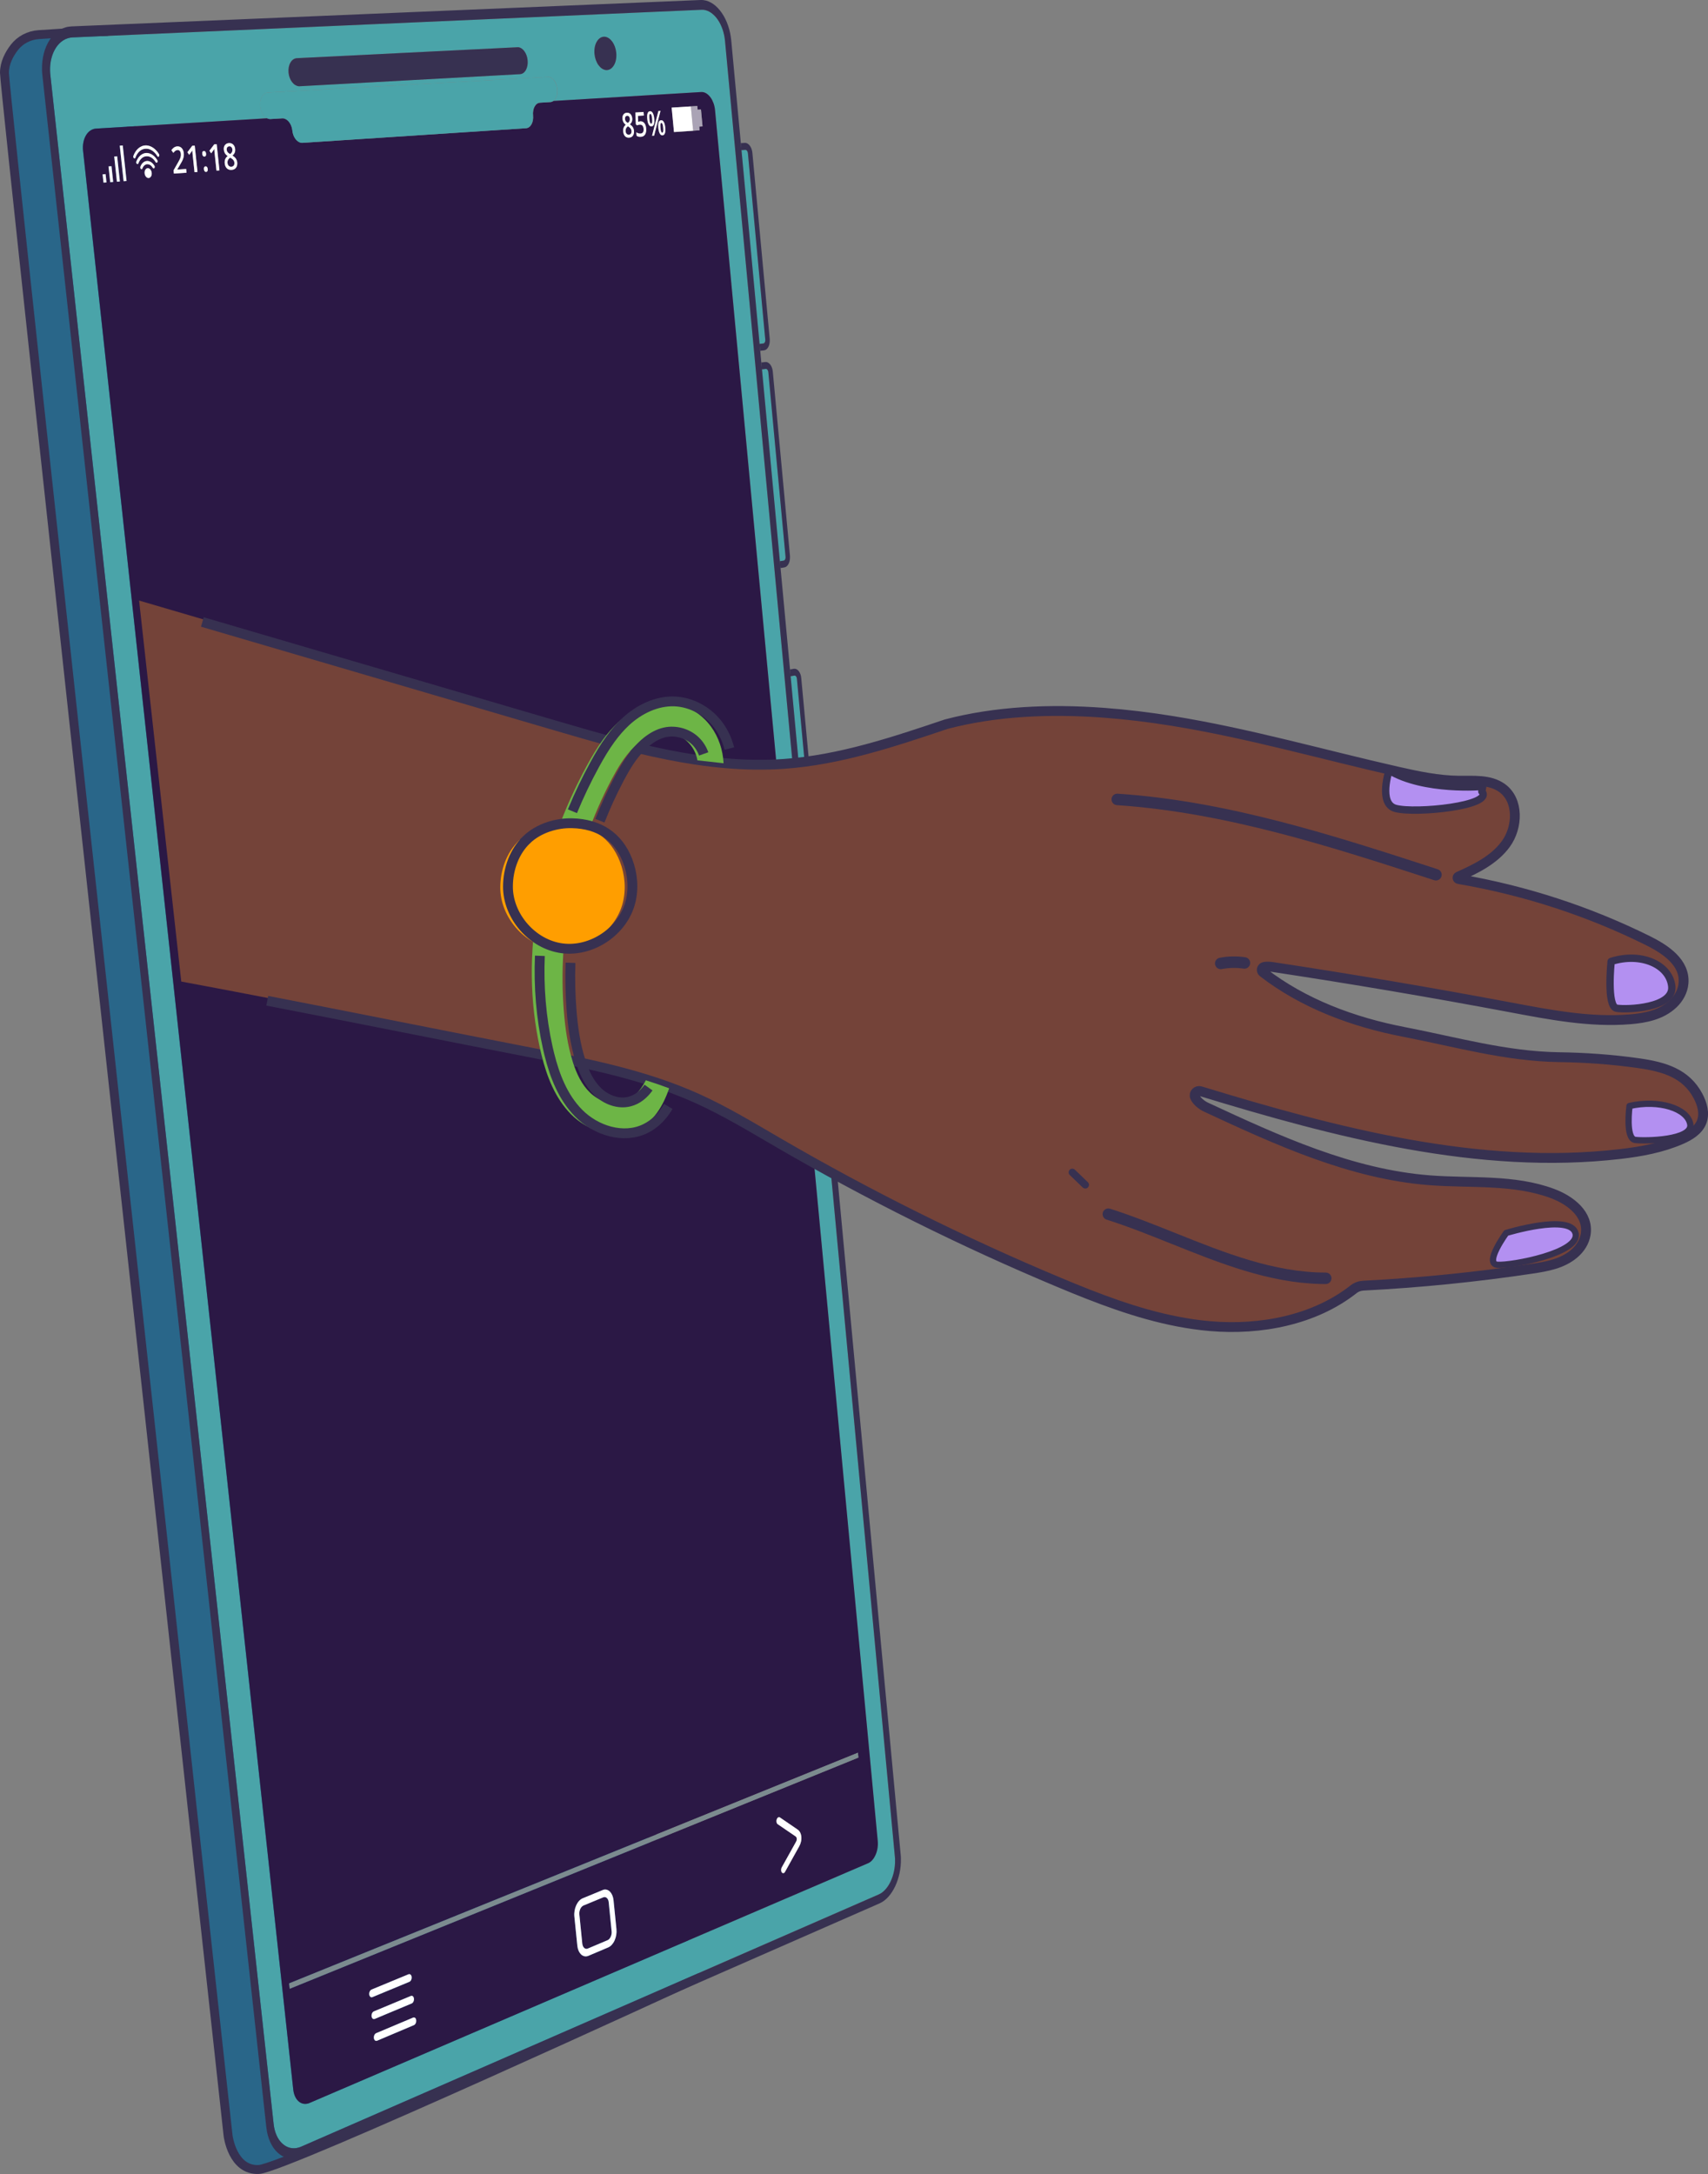 <?xml version="1.0" encoding="UTF-8"?>
<svg id="Capa_2" data-name="Capa 2" xmlns="http://www.w3.org/2000/svg" viewBox="0 0 658.44 838.06">
  <rect x="0" y="0" width="658.44" height="838.06" fill="#808080" stroke="none"/>
  <defs>
    <style>
      .cls-1 {
        fill: #2b1845;
      }

      .cls-1, .cls-2, .cls-3, .cls-4, .cls-5, .cls-6, .cls-7, .cls-8, .cls-9 {
        stroke-width: 0px;
      }

      .cls-2 {
        fill: #4aa4a9;
      }

      .cls-10 {
        stroke-width: 2.42px;
      }

      .cls-10, .cls-11, .cls-12, .cls-13 {
        stroke: #373151;
      }

      .cls-10, .cls-12 {
        fill: #b390f1;
      }

      .cls-10, .cls-12, .cls-13 {
        stroke-linecap: round;
        stroke-linejoin: round;
      }

      .cls-3 {
        fill: #ff9e00;
      }

      .cls-14 {
        isolation: isolate;
      }

      .cls-4 {
        fill: #373151;
      }

      .cls-11 {
        fill: none;
        stroke-miterlimit: 10;
        stroke-width: 3.79px;
      }

      .cls-12 {
        stroke-width: 2.84px;
      }

      .cls-5 {
        fill: #fff;
      }

      .cls-6 {
        fill: #aaa3b5;
      }

      .cls-7 {
        fill: #7c8b8f;
      }

      .cls-8 {
        fill: #744339;
      }

      .cls-9 {
        fill: #6db546;
      }

      .cls-13 {
        fill: #296689;
        stroke-width: 3.44px;
      }
    </style>
  </defs>
  <g id="Capa_1-2" data-name="Capa 1">
    <g>
      <path class="cls-13" d="M39.31,11.77l-24.39,1.58c-3.7.24-7.14,2.02-9.4,4.95-1.96,2.54-3.8,5.95-3.8,9.78,0,8.16,86.21,795.23,86.21,795.23,0,0,1.66,13.52,11.86,13.01,10.2-.51,168.33-73.45,168.33-73.45L39.31,11.77Z"/>
      <g class="cls-14">
        <g>
          <path class="cls-2" d="M287.42,57.76h-.1s-1.51.11-1.51.11l6.98,74.69,1.5-.17c.11-.01.21-.06.3-.13s.17-.17.24-.29.12-.25.15-.4.05-.31.05-.48v-.15s-6.71-71.89-6.71-71.89c-.02-.18-.05-.34-.11-.49s-.12-.29-.2-.4-.17-.21-.27-.28-.21-.11-.32-.12"/>
          <path class="cls-4" d="M287.35,55.08s-.05,0-.07,0-.05,0-.07,0-.05,0-.07,0-.05,0-.07,0l-1.51.11.25,2.69,1.51-.11h.1c.11.01.22.05.32.12s.19.16.27.28.15.25.2.4.09.32.11.49l6.7,71.89v.15c.01.17,0,.33-.04.48s-.09.29-.15.4-.15.21-.24.29-.19.12-.3.13l-1.5.17.25,2.66,1.5-.17c.33-.04.63-.17.9-.38s.51-.5.71-.84.35-.75.45-1.2.15-.93.14-1.44c0-.04,0-.07,0-.11s0-.07,0-.11,0-.07,0-.11,0-.07,0-.11l-6.69-71.83c-.05-.52-.16-1.01-.31-1.46s-.36-.85-.6-1.2-.51-.62-.81-.83-.62-.33-.94-.36"/>
          <path class="cls-2" d="M295.3,142.23h-.09s-1.5.18-1.5.18l6.91,73.94,1.49-.23c.11-.02.21-.06.3-.14s.17-.17.24-.29.12-.26.15-.41.05-.31.05-.48v-.15s-6.65-71.17-6.65-71.17c-.02-.17-.05-.34-.11-.49s-.12-.28-.2-.39-.17-.2-.27-.27-.2-.1-.31-.11"/>
          <path class="cls-4" d="M295.24,139.56s-.05,0-.07,0-.05,0-.07,0-.05,0-.07,0-.05,0-.07,0l-1.5.17.25,2.67,1.5-.18h.09c.11,0,.21.04.31.1s.19.15.27.27.15.24.2.39.09.31.11.49l6.64,71.17v.15c.01.17,0,.33-.04.48s-.09.29-.15.41-.15.22-.24.29-.19.12-.3.14l-1.49.23.25,2.64,1.49-.24c.33-.05.63-.2.9-.42s.51-.52.7-.87.35-.76.45-1.21.15-.93.14-1.44c0-.03,0-.07,0-.11s0-.07,0-.11,0-.07,0-.11,0-.07,0-.11l-6.62-71.11c-.05-.52-.16-1-.31-1.44s-.36-.83-.59-1.16-.51-.6-.8-.79-.61-.3-.94-.32"/>
          <path class="cls-2" d="M306.33,260.44h-.09s-1.48.28-1.48.28l6.81,72.92,1.47-.32c.11-.02.21-.08.3-.16s.17-.18.23-.31.12-.26.15-.41.05-.31.05-.48v-.15s-6.55-70.18-6.55-70.18c-.02-.17-.05-.33-.1-.47s-.12-.27-.2-.38-.17-.19-.27-.25-.2-.09-.31-.09"/>
          <path class="cls-4" d="M306.27,257.81s-.05,0-.07,0-.05,0-.07,0-.05,0-.07,0-.05,0-.07.01l-1.48.26.24,2.62,1.48-.27h.09c.11,0,.21.02.31.08s.19.14.27.25.15.23.2.38.09.3.1.47l6.54,70.18v.15c.01.17,0,.33-.04.48s-.08.29-.15.41-.14.23-.23.31-.19.14-.3.16l-1.47.32.24,2.6,1.47-.33c.32-.07.62-.23.89-.47s.5-.54.69-.91.34-.78.44-1.23.15-.93.14-1.43c0-.03,0-.07,0-.1s0-.07,0-.11,0-.07,0-.11,0-.07-.01-.1l-6.53-70.12c-.05-.51-.15-.98-.31-1.41s-.35-.8-.59-1.12-.5-.56-.79-.73-.6-.26-.92-.26"/>
          <path class="cls-2" d="M213.37,38.91l56.94-3.44s.09,0,.13,0,.09,0,.13,0,.08,0,.13,0,.08,0,.13.01c.59.06,1.17.3,1.71.67s1.03.89,1.47,1.51.8,1.35,1.09,2.16.48,1.7.57,2.63l62.67,667.22c.09.93.05,1.86-.09,2.75-.14.89-.39,1.75-.72,2.53-.33.77-.75,1.46-1.24,2.02s-1.04.99-1.63,1.25l-215.4,92.45s-.1.04-.15.06-.1.04-.15.05-.1.03-.15.05-.1.03-.15.04c-.69.19-1.36.19-1.98.02s-1.2-.5-1.71-.97-.94-1.1-1.27-1.84c-.33-.74-.56-1.61-.67-2.57L31.99,58.1c-.12-1.13-.07-2.22.12-3.21.19-1,.53-1.91.98-2.68.45-.77,1.02-1.41,1.68-1.87s1.41-.73,2.22-.78l65.97-3.98c-.33-.17-.64-.41-.93-.69s-.55-.63-.78-1.02-.42-.81-.57-1.27-.26-.95-.31-1.46l-.03-.3c-.07-.69-.04-1.34.07-1.95s.31-1.15.58-1.62.6-.85.99-1.13.83-.44,1.31-.47l107.97-6.01s.06,0,.09,0,.06,0,.09,0,.06,0,.08,0,.06,0,.08,0c.4.04.78.19,1.14.44s.69.58.98.98.54.88.72,1.4.32,1.1.38,1.7l.03.28c.05.49.04.96,0,1.4s-.14.87-.27,1.25-.3.73-.5,1.03-.44.55-.7.75M115.14,33.24c-.48-.05-.94-.22-1.38-.5s-.84-.66-1.19-1.12-.65-1.01-.88-1.61-.39-1.27-.46-1.97c-.08-.75-.05-1.47.08-2.13.12-.66.34-1.26.63-1.77s.65-.93,1.07-1.22.9-.47,1.42-.5l85.03-4.22s.06,0,.09,0,.06,0,.09,0,.06,0,.09,0,.06,0,.09,0c.44.05.87.22,1.26.49s.77.64,1.09,1.09.59.97.81,1.55c.21.58.36,1.22.42,1.89.07.72.04,1.4-.07,2.03-.11.63-.31,1.2-.57,1.69s-.6.89-.98,1.17-.82.45-1.3.48l-84.93,4.66s-.07,0-.1,0-.07,0-.1,0-.07,0-.1,0-.07,0-.1,0M233.54,27.01c-.54-.06-1.06-.27-1.54-.6s-.93-.79-1.33-1.34-.73-1.2-.99-1.92-.44-1.51-.52-2.34c-.09-.89-.05-1.74.09-2.52s.38-1.49.71-2.09.73-1.1,1.21-1.45,1.01-.56,1.59-.59c.04,0,.08,0,.11,0s.08,0,.11,0,.08,0,.11,0,.08,0,.11.01c.53.06,1.05.27,1.54.61s.93.79,1.32,1.34.72,1.2.98,1.92.43,1.5.51,2.33c.08.88.05,1.73-.09,2.51s-.38,1.49-.7,2.09-.73,1.1-1.2,1.45-1,.56-1.58.6c-.04,0-.08,0-.11,0s-.08,0-.11,0-.08,0-.11,0-.08,0-.11-.01M271.31,3.81c-.07,0-.14-.02-.22-.02s-.14-.01-.22-.01-.14,0-.22,0-.15,0-.22,0L27.98,14.42c-.65.03-1.27.14-1.87.33s-1.17.46-1.7.79-1.04.74-1.5,1.2-.9.99-1.28,1.57c-.39.58-.73,1.22-1.03,1.9s-.55,1.4-.75,2.17-.35,1.56-.44,2.39c-.09.83-.12,1.69-.1,2.57,0,.13,0,.25.02.38s.01.25.02.38.02.25.03.38.02.26.04.38l86.08,789.99-1.41.61,1.41-.61c.09.82.23,1.6.43,2.33s.43,1.41.72,2.04.61,1.21.97,1.72.76.98,1.2,1.38c.43.4.89.74,1.38,1.02s1,.48,1.53.62,1.08.2,1.64.19,1.14-.1,1.72-.26c.08-.02.17-.05.25-.08s.17-.06.25-.08.17-.06.25-.09.17-.07.25-.1l222.66-97.23c.47-.21.93-.48,1.36-.8s.85-.71,1.23-1.14.75-.91,1.09-1.43.65-1.08.93-1.68c.28-.6.53-1.22.75-1.88s.4-1.33.54-2.02.25-1.4.32-2.12.09-1.45.08-2.18c0-.1,0-.21,0-.31s0-.21-.01-.31-.01-.21-.02-.31-.02-.21-.03-.31L279.49,15.76c-.07-.8-.19-1.57-.36-2.32s-.36-1.47-.6-2.16c-.24-.69-.52-1.34-.82-1.96s-.65-1.2-1.01-1.73c-.37-.53-.76-1.02-1.18-1.46s-.85-.82-1.31-1.14-.93-.59-1.41-.79-.98-.33-1.48-.4"/>
          <path class="cls-4" d="M271.22.05c-.09-.01-.19-.02-.28-.03s-.19-.01-.28-.02-.19,0-.28,0-.19,0-.28,0L27.52,10.18c-.84.04-1.66.18-2.44.43s-1.52.59-2.22,1.03-1.36.96-1.97,1.57-1.17,1.29-1.67,2.05c-.5.76-.95,1.58-1.34,2.47s-.72,1.83-.98,2.83-.45,2.04-.57,3.12c-.12,1.08-.16,2.21-.13,3.36,0,.16.01.33.02.49s.02.33.03.49.03.33.04.5.03.33.05.5l86.33,791.05,1.41-.61,1.41-.61L19.41,28.86c-.01-.13-.03-.26-.04-.38s-.02-.25-.03-.38-.02-.25-.02-.38-.01-.25-.02-.38c-.03-.88,0-1.74.1-2.57.09-.83.24-1.63.44-2.39s.45-1.49.75-2.17.64-1.31,1.03-1.9c.39-.58.82-1.11,1.28-1.57s.97-.87,1.5-1.2,1.1-.6,1.7-.79,1.22-.3,1.87-.33L270.44,3.77c.07,0,.15,0,.22,0s.14,0,.22,0,.14,0,.22.01.14.01.22.02c.5.06,1,.2,1.48.4s.96.46,1.41.79.89.71,1.31,1.14.81.92,1.18,1.46c.37.53.71,1.11,1.01,1.73s.58,1.27.82,1.96c.24.69.44,1.41.6,2.16s.28,1.52.36,2.32l65.49,700.05c0,.1.02.21.03.31s.01.21.02.31.01.21.01.31,0,.21,0,.31c.02.73,0,1.46-.08,2.18s-.17,1.43-.32,2.12-.33,1.37-.54,2.02-.47,1.28-.75,1.88c-.28.59-.59,1.16-.93,1.68s-.7,1-1.09,1.43-.8.81-1.23,1.14-.89.6-1.36.8l-222.66,97.23c-.08.04-.17.07-.25.1s-.17.06-.25.09-.17.06-.25.08-.17.05-.25.08c-.58.17-1.16.25-1.72.26s-1.11-.05-1.64-.19-1.04-.34-1.53-.62-.95-.61-1.38-1.02c-.43-.4-.83-.86-1.2-1.38s-.69-1.1-.97-1.72-.52-1.31-.72-2.04-.34-1.51-.43-2.33l-1.41.61-1.41.61c.12,1.07.3,2.08.56,3.03.25.95.57,1.84.94,2.66s.8,1.57,1.27,2.25,1,1.28,1.56,1.8c.56.52,1.17.97,1.8,1.32s1.3.62,2,.8,1.41.26,2.15.25,1.49-.13,2.25-.35c.11-.03.22-.06.33-.1s.22-.07.33-.11.22-.08.33-.13.22-.09.33-.14l222.57-97.61c.61-.27,1.2-.62,1.77-1.05s1.1-.93,1.61-1.49.98-1.19,1.42-1.87.84-1.41,1.21-2.18c.36-.77.69-1.59.97-2.44s.52-1.73.71-2.63.33-1.83.42-2.77.12-1.89.1-2.84c0-.13,0-.27-.01-.4s-.01-.27-.02-.41-.02-.27-.03-.41-.02-.27-.04-.4l-35.36-378.62-.24-2.6-6.81-72.92-.24-2.62-3.65-39.1-.25-2.64-6.91-73.94-.25-2.67-.42-4.52-.25-2.66-6.98-74.69-.25-2.69-3.69-39.54c-.1-1.03-.25-2.04-.46-3.02-.21-.98-.48-1.92-.79-2.81s-.67-1.76-1.07-2.56-.84-1.56-1.32-2.25c-.48-.7-.99-1.33-1.53-1.9-.54-.57-1.11-1.07-1.7-1.49-.59-.42-1.21-.77-1.84-1.03s-1.28-.44-1.94-.52"/>
          <path class="cls-1" d="M232.74,731.35s-.03,0-.05.01-.03,0-.05.01-.03.01-.05.02-.03.01-.05.02l-7.64,3.16c-.25.1-.49.28-.7.51s-.39.51-.53.82-.25.66-.31,1.02-.08.73-.04,1.1l1.13,11.22c.04.35.11.66.23.93s.26.5.43.67.37.3.58.37.44.07.67.01c.02,0,.03,0,.05-.01s.03-.01.05-.02.03-.01.05-.02.03-.01.05-.02l7.62-3.22c.25-.11.48-.28.69-.51s.38-.51.52-.82.25-.65.31-1.01.08-.73.04-1.1l-1.12-11.16c-.03-.34-.11-.66-.22-.92s-.26-.5-.43-.67-.37-.3-.58-.37-.44-.08-.67-.02M88.71,60.78c-.1.07-.19.15-.28.22s-.16.15-.23.23-.13.16-.18.24-.1.16-.14.25c-.04.08-.07.17-.1.26s-.05.18-.06.27-.02.19-.02.29,0,.2.01.3c.01.12.03.23.06.33s.06.2.1.29.09.18.14.25.11.15.18.21c.05.05.11.09.17.13s.12.07.18.1.13.05.2.07.14.03.21.03c.02,0,.04,0,.06,0s.04,0,.06,0,.04,0,.06,0,.04,0,.06,0c.1,0,.2-.02.29-.05s.18-.06.25-.1.15-.09.21-.14.12-.12.17-.19c.05-.07.09-.15.13-.23s.06-.17.08-.27.03-.2.03-.3,0-.22-.02-.34c0-.09-.02-.18-.05-.27s-.05-.17-.09-.26-.08-.16-.13-.24-.1-.16-.17-.23c-.06-.07-.13-.14-.2-.21s-.16-.14-.24-.2-.18-.13-.28-.19-.21-.12-.33-.18l-.15-.08M88.55,56.4s-.03,0-.05,0-.03,0-.05,0-.03,0-.05,0-.03,0-.05,0c-.08,0-.16.02-.23.04s-.14.05-.2.08-.12.07-.17.12-.1.1-.14.16c-.04.06-.08.12-.11.19s-.05.14-.07.22-.03.16-.03.25,0,.18.01.28c0,.06.02.12.03.18s.02.11.04.16.03.1.05.15.04.1.06.15c.02.05.05.09.08.13s.06.09.09.13.06.08.1.12.07.08.11.11c.04.04.08.07.13.11s.11.08.17.12.13.09.2.13.15.09.24.14c.09-.07.17-.14.25-.21s.14-.14.21-.21.12-.14.16-.21.09-.14.12-.21c.03-.07.06-.14.08-.22s.04-.15.05-.23.02-.16.02-.25,0-.17-.01-.26c-.01-.1-.03-.19-.05-.28s-.05-.17-.08-.24-.07-.15-.12-.21-.09-.12-.15-.18c-.04-.04-.09-.08-.14-.12s-.1-.06-.15-.09-.11-.04-.17-.06-.12-.03-.18-.03M242.04,48.68c-.08.07-.16.14-.24.21s-.14.14-.2.21-.11.15-.16.22-.09.15-.12.23c-.03.08-.06.16-.08.24s-.04.17-.05.25-.02.18-.02.27,0,.19.01.28c.01.11.03.21.05.31s.05.19.08.27.07.16.12.23.1.13.15.19c.05.05.09.09.14.12s.1.07.16.09.11.05.17.06.12.03.19.03c.02,0,.03,0,.05,0s.03,0,.05,0,.03,0,.05,0,.04,0,.05,0c.09,0,.17-.02.25-.04s.15-.05.22-.09.13-.08.18-.13.1-.11.15-.18c.04-.07.08-.14.11-.21s.05-.16.07-.25.03-.18.03-.28,0-.2-.01-.31c0-.09-.02-.17-.04-.25s-.04-.16-.08-.24-.07-.15-.11-.23-.09-.15-.14-.22c-.05-.07-.11-.13-.18-.2s-.13-.13-.21-.19-.16-.12-.24-.18-.18-.12-.28-.17l-.13-.07M254.99,47.39s0,0-.01,0,0,0-.01,0,0,0-.01,0,0,0-.01,0c-.04,0-.09.02-.12.04s-.07.05-.1.09-.05.09-.08.15-.04.13-.05.21c-.01.08-.02.16-.03.26s0,.21,0,.32,0,.25.01.38.02.29.03.44c.02.16.03.31.05.45s.04.27.06.38.04.23.07.32.05.18.08.26c.03.07.05.13.08.18s.06.1.09.14.07.07.1.09.07.03.11.04c0,0,0,0,.01,0s0,0,.01,0,0,0,.01,0,0,0,.01,0c.09,0,.16-.05.22-.13s.1-.2.13-.37.05-.36.05-.6-.01-.51-.05-.83c-.03-.3-.06-.56-.1-.78s-.09-.41-.15-.56-.12-.27-.19-.35-.15-.12-.23-.13M241.9,44.62s-.03,0-.04,0-.03,0-.04,0-.03,0-.04,0-.03,0-.04,0c-.07,0-.14.02-.2.03s-.12.04-.17.07-.1.07-.15.11-.09.09-.12.15c-.04.06-.07.12-.09.18s-.05.13-.06.21-.02.15-.03.23,0,.17,0,.26c0,.06.01.11.02.16s.02.1.03.15.03.1.04.14.03.09.05.14c.02.04.04.08.06.12s.05.08.07.12.05.08.08.11.06.07.09.1c.03.03.07.07.11.11s.09.07.14.11.11.08.17.12.13.09.21.13c.08-.06.15-.13.22-.19s.12-.12.18-.19.1-.13.14-.19.07-.13.1-.19c.03-.06.05-.13.07-.2s.03-.14.04-.22.02-.15.02-.23,0-.16-.01-.24c0-.09-.02-.18-.04-.26s-.04-.16-.07-.23-.06-.13-.1-.2-.08-.12-.13-.17c-.04-.04-.08-.08-.12-.11s-.09-.06-.13-.08-.09-.04-.14-.06-.1-.02-.15-.03M250.72,43.92s0,0-.01,0,0,0-.01,0,0,0-.01,0,0,0-.01,0c-.05,0-.09.02-.12.04s-.07.05-.1.09-.05.09-.08.15-.04.13-.05.21c-.01.08-.02.17-.03.27s0,.21,0,.33,0,.25.01.39.02.29.03.44c.02.16.03.31.05.45s.04.27.06.38.04.22.07.32.05.18.08.26c.03.07.05.13.08.18s.06.1.09.13.07.06.1.08.07.03.11.04c0,0,0,0,.01,0s0,0,.01,0,0,0,.01,0,0,0,.01,0c.09,0,.17-.05.23-.13s.11-.2.14-.36.05-.36.05-.59-.01-.51-.05-.83c-.03-.3-.06-.56-.11-.79s-.09-.42-.15-.57-.12-.27-.19-.35-.15-.13-.23-.13M145.21,786.73c-.13.04-.26.03-.38,0s-.23-.1-.33-.19-.18-.22-.24-.36-.11-.31-.13-.5c-.02-.2-.01-.41.02-.6s.09-.39.17-.56.18-.32.3-.45.25-.22.39-.28l14.26-6.01s.02,0,.03-.01.02,0,.03-.01.02,0,.03,0,.02,0,.03,0c.13-.03.26-.03.37,0s.23.1.32.19.18.22.24.36.11.31.12.5c.02.2.01.4-.02.59s-.09.38-.17.55-.18.32-.29.45-.25.22-.39.29l-14.25,6.03s-.02,0-.03.01-.02,0-.03,0-.02,0-.03,0-.02,0-.03,0M144.31,778.34c-.13.03-.26.03-.38,0s-.23-.1-.33-.2-.18-.22-.24-.36-.11-.31-.13-.5c-.02-.2-.01-.4.02-.6s.09-.38.17-.55.18-.32.3-.45.25-.22.39-.28l14.27-5.95s.02,0,.03-.01.02,0,.03-.01.02,0,.03,0,.02,0,.03,0c.13-.03.26-.03.37,0s.23.1.32.2.18.22.24.36.11.31.12.5c.02.2.01.4-.02.59s-.09.38-.17.55-.18.32-.29.44-.25.22-.39.28l-14.27,5.97s-.02,0-.03.01-.02,0-.03.01-.02,0-.03,0-.02,0-.03,0M143.42,769.94c-.13.03-.26.03-.38,0s-.23-.1-.33-.2-.18-.22-.24-.36-.11-.32-.13-.5c-.02-.2-.01-.4.02-.6s.09-.38.17-.55.18-.32.3-.45.25-.22.39-.29l14.28-5.9s.02,0,.03-.01.02,0,.03,0,.02,0,.03,0,.02,0,.03,0c.13-.03.26-.03.38,0s.23.1.32.2.18.22.24.36.11.31.13.5c.02.2.01.4-.02.6s-.09.38-.17.55-.18.32-.29.44-.25.22-.39.28l-14.28,5.92s-.02,0-.03.01-.02,0-.03.01-.02,0-.03,0-.02,0-.03,0M226.46,754.09c-.48.13-.94.11-1.38-.02s-.83-.39-1.18-.75-.65-.82-.88-1.37-.39-1.19-.46-1.89l-1.14-11.23c-.08-.76-.04-1.52.08-2.26s.34-1.44.63-2.08.66-1.21,1.08-1.67.9-.82,1.42-1.03l7.64-3.15s.07-.03.1-.04.07-.02.1-.04.07-.02.1-.03.07-.02.1-.03c.47-.12.93-.1,1.36.04s.83.4,1.17.76.64.83.87,1.38.39,1.18.46,1.89l1.12,11.15c.08.75.04,1.51-.08,2.24s-.34,1.43-.62,2.07-.65,1.2-1.06,1.67-.89.82-1.4,1.04l-7.62,3.23s-.07.03-.1.04-.07.03-.1.04-.07.02-.1.03-.07.02-.1.03M302.06,722.07c-.06.02-.12.02-.18.02s-.12-.01-.17-.04-.11-.05-.16-.09-.1-.09-.15-.15c-.09-.12-.16-.26-.2-.41s-.07-.33-.07-.51.02-.36.06-.53.11-.35.19-.5l5.48-9.84c.06-.1.11-.21.15-.31s.08-.21.1-.32.04-.21.05-.31,0-.2,0-.3c0-.09-.03-.19-.05-.27s-.06-.17-.11-.24-.1-.15-.15-.21-.13-.12-.2-.17l-6.87-4.69c-.11-.07-.2-.18-.27-.31s-.12-.28-.15-.45-.04-.34-.03-.53.05-.37.11-.55c.04-.12.09-.22.14-.32s.11-.18.18-.25.13-.13.21-.18.15-.08.22-.1c.04,0,.08-.02.12-.02s.08,0,.12,0,.08.02.12.04.08.04.11.06l6.87,4.7c.19.13.37.29.53.48s.3.4.42.63.22.49.29.76.13.56.16.87c.03.3.03.62.01.93s-.06.63-.13.94-.16.62-.27.92-.25.59-.4.87l-5.47,9.83c-.04.06-.07.12-.11.18s-.08.1-.13.15-.09.08-.13.11-.09.06-.14.08c0,0-.02,0-.02,0s-.02,0-.02,0-.02,0-.02,0-.02,0-.02,0M111.69,766.65l-.23-2.07,219.28-88.92.17,1.87-219.23,89.12M39.9,70.4l-.35-3.19,1.15-.08.35,3.2-1.15.08M42.49,70.22l-.65-6.07,1.15-.07.65,6.06-1.15.08M57.17,68.64c-.17-.01-.34-.07-.5-.17s-.3-.23-.43-.39-.24-.35-.32-.56-.14-.44-.17-.69c-.03-.26-.02-.52.03-.75s.12-.45.23-.63.24-.33.39-.44.33-.17.51-.18c.01,0,.03,0,.04,0s.03,0,.04,0,.03,0,.04,0,.03,0,.04,0c.17.01.34.07.5.17s.3.23.43.39.23.35.32.56.14.44.17.69c.03.26.02.52-.03.75s-.12.44-.23.62-.24.33-.39.44-.32.17-.51.19c-.01,0-.02,0-.04,0s-.02,0-.04,0-.02,0-.04,0-.02,0-.04,0M79.33,66.25s-.09-.01-.13-.02-.08-.03-.12-.05-.07-.04-.11-.07-.07-.06-.09-.1c-.04-.05-.07-.1-.1-.15s-.06-.11-.08-.18-.04-.13-.06-.21-.03-.15-.04-.24c0-.08-.01-.16-.01-.24s0-.14.01-.21.02-.13.04-.18.04-.11.06-.16c.03-.05.06-.09.09-.13s.07-.07.12-.09.09-.05.14-.06.11-.02.16-.03c.01,0,.02,0,.03,0s.02,0,.03,0,.02,0,.03,0,.02,0,.03,0c.04,0,.09.01.13.02s.08.03.12.05.07.04.1.07.06.06.09.1c.04.04.07.09.1.15s.05.11.08.18.04.13.06.2.03.15.04.23c0,.08.01.16.01.23s0,.14-.01.21-.02.13-.04.19-.04.11-.07.16c-.03.05-.06.09-.09.13s-.07.07-.11.1-.09.05-.14.06-.1.02-.16.03c0,0-.02,0-.03,0s-.02,0-.03,0-.02,0-.03,0-.02,0-.03,0M54.53,65.24s-.04,0-.06,0-.04-.01-.06-.02-.04-.02-.06-.03-.04-.02-.05-.04c-.06-.04-.11-.1-.15-.17s-.07-.14-.09-.22-.03-.16-.03-.24.02-.16.04-.23c.12-.33.27-.63.44-.9s.37-.5.59-.69.45-.34.7-.45.52-.18.79-.19c.03,0,.06,0,.09,0s.06,0,.09,0,.06,0,.09,0,.06,0,.09,0c.24.02.48.08.72.17s.47.22.69.37.43.35.63.57.38.47.55.74c.04.07.07.14.09.22s.03.16.03.24-.02.16-.04.23-.06.13-.11.19c-.02.02-.03.04-.05.05s-.04.03-.06.04-.04.02-.06.02-.04,0-.07.01c0,0,0,0-.01,0s0,0-.01,0,0,0-.01,0,0,0-.01,0c-.03,0-.07-.01-.1-.02s-.06-.03-.09-.05-.06-.05-.08-.08-.05-.06-.07-.1c-.12-.2-.26-.38-.4-.54s-.3-.3-.46-.41-.33-.21-.5-.27-.35-.11-.53-.12c-.02,0-.04,0-.06,0s-.04,0-.06,0-.04,0-.06,0-.04,0-.06,0c-.2.01-.39.06-.58.14s-.35.19-.51.33-.3.31-.43.5-.23.41-.32.65c-.02.04-.04.09-.06.12s-.05.07-.08.09-.06.05-.1.06-.07.02-.11.03c0,0,0,0,0,0s0,0,0,0,0,0,0,0,0,0,0,0M45.07,70.03l-1.04-9.7,1.15-.07,1.04,9.7-1.15.08M52.99,63.24s-.04,0-.06,0-.04,0-.06-.02-.04-.02-.05-.03-.04-.02-.05-.04c-.03-.02-.05-.05-.08-.07s-.05-.06-.07-.09-.04-.07-.05-.11-.03-.08-.04-.12c-.01-.04-.02-.08-.02-.12s0-.08,0-.12,0-.08.01-.12.02-.08.03-.11c.18-.49.39-.94.65-1.33s.55-.74.87-1.02.67-.51,1.04-.67.76-.26,1.17-.29c.04,0,.09,0,.13,0s.09,0,.13,0,.09,0,.13,0,.09,0,.13,0c.36.03.72.12,1.07.25s.69.32,1.02.56.64.51.93.84.56.69.81,1.1c.04.07.07.14.09.22s.03.16.03.24-.02.16-.04.23-.06.13-.11.18c-.02.02-.03.04-.05.05s-.04.03-.06.04-.04.02-.06.02-.04,0-.07,0c0,0,0,0-.01,0s0,0-.01,0,0,0-.01,0,0,0-.01,0c-.03,0-.06-.01-.1-.02s-.06-.03-.09-.05-.06-.05-.08-.08-.05-.06-.07-.1c-.2-.33-.42-.63-.66-.9s-.49-.49-.76-.68-.55-.34-.83-.45-.58-.18-.87-.2c-.04,0-.07,0-.11,0s-.07,0-.11,0-.07,0-.11,0-.07,0-.11,0c-.33.02-.65.1-.95.23s-.59.32-.85.55-.5.51-.71.83-.39.69-.53,1.09c-.02.04-.04.09-.06.12s-.05.07-.08.09-.06.05-.09.06-.07.02-.11.03c0,0,0,0-.01,0s0,0-.01,0,0,0-.01,0,0,0-.01,0M47.65,69.86l-1.47-13.71,1.15-.07,1.47,13.7-1.14.09M78.7,60.34s-.09-.01-.13-.02-.08-.03-.12-.05-.07-.05-.11-.08-.07-.06-.09-.1c-.04-.04-.07-.09-.1-.15s-.06-.11-.08-.18-.04-.13-.06-.21-.03-.15-.04-.24c-.02-.18-.02-.33,0-.46s.05-.24.1-.34.12-.16.21-.21.19-.08.31-.09c.01,0,.02,0,.03,0s.02,0,.03,0,.02,0,.03,0,.02,0,.03,0c.05,0,.09.01.13.02s.08.03.12.05.07.04.11.07.06.06.09.1c.04.04.07.09.1.15s.05.11.08.18.04.13.06.2.03.15.04.23c0,.08.01.16.01.24s0,.14-.01.21-.02.13-.04.18-.04.11-.07.16c-.03.05-.06.1-.09.14s-.07.07-.11.1-.09.05-.14.06-.1.03-.16.03c0,0-.02,0-.03,0s-.02,0-.03,0-.02,0-.03,0-.02,0-.03,0M51.85,61.05s-.04,0-.05,0-.04,0-.05-.02-.04-.02-.05-.03-.04-.02-.05-.04c-.03-.02-.05-.05-.08-.07s-.05-.06-.07-.09-.04-.07-.05-.11-.03-.08-.04-.12c-.01-.04-.02-.08-.02-.12s0-.08,0-.12,0-.08.01-.12.02-.08.03-.11c.22-.6.48-1.15.8-1.63s.67-.9,1.06-1.25.82-.62,1.27-.82.93-.32,1.43-.35c.05,0,.11,0,.16,0s.11,0,.16,0,.11,0,.16,0,.11,0,.16.01c.44.04.88.14,1.31.31s.84.39,1.24.68.78.63,1.14,1.02.69.84.99,1.34c.02.04.04.07.05.11s.03.08.04.12.02.08.02.12,0,.08,0,.12c0,.04,0,.08-.01.12s-.02.08-.03.11-.03.07-.05.1-.04.06-.06.08c-.02.02-.03.04-.05.05s-.04.03-.06.04-.04.02-.06.03-.04.01-.07.01c0,0,0,0,0,0s0,0,0,0,0,0,0,0,0,0,0,0c-.03,0-.07-.01-.1-.02s-.06-.03-.1-.05-.06-.05-.09-.08-.05-.06-.08-.1c-.26-.42-.54-.8-.84-1.14s-.63-.63-.97-.87-.69-.44-1.06-.58-.73-.23-1.11-.26c-.05,0-.09,0-.14,0s-.09,0-.14,0-.09,0-.14,0-.09,0-.14,0c-.42.03-.83.13-1.21.29s-.75.4-1.08.7-.64.65-.9,1.06-.49.87-.68,1.38c-.02.04-.03.09-.06.12s-.05.07-.08.09-.06.05-.1.06-.07.02-.11.03c0,0,0,0-.01,0s0,0-.01,0,0,0-.01,0,0,0-.01,0M66.82,58.93l-.75-1.04c.09-.13.18-.24.27-.35s.18-.21.27-.3.18-.17.27-.25.18-.14.27-.19c.09-.06.18-.11.27-.15s.19-.08.29-.11.2-.06.3-.08.21-.03.31-.04c.03,0,.06,0,.1,0s.06,0,.09,0,.06,0,.09,0,.06,0,.09,0c.13.01.25.03.37.06s.23.07.34.13.21.12.32.19.2.16.29.25c.11.12.22.25.31.39s.17.29.24.45.12.34.17.52.08.38.1.59c.01.12.02.23.03.34s0,.22,0,.33-.01.22-.02.32-.03.21-.05.32c-.02.11-.04.21-.06.32s-.06.22-.09.33-.07.22-.11.33-.09.22-.13.34c-.05.11-.11.23-.17.37s-.14.28-.23.43-.18.32-.28.5-.21.36-.33.56l-1.07,1.79v.07s3.43-.23,3.43-.23l.15,1.44-4.88.34-.13-1.24,1.58-2.77c.12-.21.22-.4.32-.57s.18-.34.26-.48.14-.28.2-.39.1-.22.14-.3.07-.17.1-.25.06-.17.08-.25.05-.16.06-.24.03-.15.05-.23c.01-.07.02-.15.03-.22s.01-.15.01-.23,0-.16,0-.24,0-.16-.02-.25c-.01-.12-.03-.22-.05-.33s-.05-.2-.09-.29-.07-.17-.12-.25-.09-.15-.15-.21c-.05-.05-.09-.1-.15-.14s-.1-.07-.16-.1-.11-.05-.17-.07-.12-.03-.19-.03c-.01,0-.03,0-.05,0s-.03,0-.05,0-.03,0-.05,0-.03,0-.05,0c-.07,0-.14.01-.21.03s-.13.03-.2.05-.13.05-.19.08-.12.07-.18.11c-.06.04-.12.09-.19.14s-.13.12-.2.19-.14.15-.21.23-.14.17-.22.27M72.94,59.69l-.69-1,1.86-2.49.96-.06,1.07,10.13-1.15.08-.7-6.55c-.02-.2-.04-.38-.06-.56s-.03-.34-.04-.5-.02-.3-.03-.43-.02-.26-.02-.37c-.02.03-.03.06-.05.09s-.04.06-.06.09-.04.07-.06.1-.04.07-.07.1c-.02.04-.06.09-.11.16s-.12.17-.2.28-.18.24-.28.4-.23.32-.37.51M81.41,59.12l-.69-.99,1.85-2.47.95-.06,1.06,10.1-1.14.08-.69-6.52c-.02-.2-.04-.38-.06-.56s-.03-.34-.04-.5-.02-.3-.03-.43-.02-.26-.02-.37c-.02.03-.03.06-.05.09s-.04.06-.06.09-.04.06-.06.1-.04.07-.07.1c-.02.04-.06.09-.11.16s-.12.17-.2.28-.17.24-.28.39-.23.32-.37.51M88.84,65.5c-.14-.01-.27-.03-.39-.06s-.24-.07-.36-.12-.22-.11-.32-.17-.2-.14-.29-.23c-.12-.11-.23-.23-.32-.37s-.18-.29-.25-.45-.13-.34-.18-.53-.08-.39-.1-.6c-.01-.14-.02-.28-.02-.41s0-.27.02-.39.04-.25.06-.38.06-.24.11-.36c.04-.12.1-.23.16-.34s.13-.22.21-.32.17-.21.27-.31.2-.2.32-.29c-.12-.08-.23-.17-.33-.26s-.2-.18-.29-.27-.17-.19-.24-.28-.14-.19-.19-.29c-.06-.1-.11-.2-.15-.31s-.09-.22-.12-.33-.07-.23-.09-.35-.04-.24-.06-.37c-.02-.18-.02-.36-.02-.52s.03-.32.07-.47.08-.29.15-.42.14-.26.23-.37c.09-.12.19-.22.3-.31s.22-.17.35-.23.26-.11.41-.15.3-.06.46-.07c.04,0,.07,0,.11,0s.07,0,.1,0,.07,0,.1,0,.07,0,.1,0c.12.01.24.03.35.06s.22.07.33.11.2.1.3.16.19.14.27.22c.11.1.21.21.29.34s.16.26.23.4.12.3.16.46.07.34.09.52c.03.26.03.51,0,.74s-.09.46-.17.67-.2.41-.35.6-.32.37-.52.54c.15.09.29.18.42.27s.25.19.36.29.21.2.3.3.17.2.24.31c.07.11.13.22.19.33s.1.23.15.35.08.24.11.37.05.26.07.39c.02.21.03.41.02.59s-.03.37-.07.54-.09.33-.15.48-.14.29-.24.42c-.09.13-.2.25-.32.35s-.24.19-.38.26-.29.13-.45.17-.33.07-.51.09c-.04,0-.09,0-.13,0s-.08,0-.13,0-.08,0-.12,0-.08,0-.12,0M255.24,52.18c-.09,0-.17-.03-.25-.06s-.16-.08-.23-.13-.14-.13-.21-.21-.13-.17-.19-.28c-.07-.12-.13-.26-.19-.41s-.11-.32-.16-.49-.09-.37-.12-.58-.06-.43-.09-.66c-.05-.49-.06-.91-.04-1.28s.07-.68.16-.93.21-.44.36-.57.34-.2.56-.22c.01,0,.03,0,.04,0s.03,0,.04,0,.03,0,.04,0,.03,0,.04,0c.09,0,.17.03.25.06s.16.08.23.14.15.13.21.21.13.17.19.28c.07.12.13.26.19.4s.11.31.16.49.09.37.12.57.06.43.08.66c.02.24.04.47.04.68s0,.41,0,.6-.03.35-.06.51-.06.3-.11.42c-.05.12-.1.23-.16.33s-.13.18-.21.24-.16.12-.25.16-.19.06-.3.07c-.01,0-.03,0-.04,0s-.03,0-.04,0-.03,0-.04,0-.03,0-.04,0M242.14,53.05c-.12-.01-.23-.03-.34-.06s-.21-.06-.31-.11-.19-.1-.28-.16-.17-.13-.25-.21c-.1-.1-.19-.22-.27-.35s-.15-.27-.21-.42-.11-.31-.15-.49-.07-.36-.09-.56c-.01-.13-.02-.26-.02-.38s0-.25.02-.37.03-.23.06-.35.06-.22.09-.33c.04-.11.08-.21.14-.31s.11-.2.18-.3.15-.19.23-.29.18-.18.28-.27c-.1-.08-.2-.16-.28-.24s-.17-.17-.24-.25-.14-.17-.21-.26-.12-.18-.17-.27-.09-.19-.13-.29-.07-.2-.1-.31-.06-.21-.08-.33-.04-.23-.05-.34c-.02-.17-.02-.33-.02-.49s.03-.3.06-.44.07-.27.13-.39.12-.24.2-.34c.08-.11.16-.2.25-.28s.19-.15.3-.21.22-.1.35-.14.26-.05.39-.06c.03,0,.06,0,.09,0s.06,0,.09,0,.06,0,.09,0,.06,0,.09,0c.1.01.21.03.3.06s.19.06.28.1.18.09.26.15.16.13.23.2c.09.1.18.2.25.32s.14.24.19.37.1.28.14.43.06.31.08.48c.02.24.02.47,0,.69s-.08.43-.15.62-.18.38-.3.56-.27.34-.45.49c.13.08.25.17.36.26s.21.18.31.27.18.18.26.28.15.19.21.29c.06.1.11.2.16.31s.09.21.13.32.07.23.09.34.04.24.05.36c.02.19.02.38.02.55s-.02.34-.06.5-.08.31-.13.45-.13.27-.21.39c-.08.12-.17.23-.27.32s-.21.17-.33.24-.25.12-.39.16-.29.06-.44.08c-.04,0-.07,0-.11,0s-.07,0-.11,0-.07,0-.11,0-.07,0-.1,0M245.6,48.31l-.47-.37-.21-4.57,3.15-.2.13,1.34-2.29.14.08,2.32s.05-.02.08-.03.05-.02.08-.03.06-.02.09-.03.06-.02.1-.03c.03-.01.07-.02.11-.03s.08-.02.12-.03.09-.01.13-.02.09,0,.14-.01c.03,0,.06,0,.08,0s.06,0,.08,0,.05,0,.08,0,.05,0,.08,0c.12.01.23.03.34.07s.21.08.31.13.19.12.28.19.18.16.26.26c.1.12.19.25.27.39s.15.3.21.46.11.34.15.53.07.39.09.61c.02.25.03.49.03.71s-.02.43-.05.63-.08.38-.14.55-.13.33-.22.48c-.09.15-.19.27-.3.39s-.24.21-.37.29-.29.14-.45.19-.33.08-.52.09c-.05,0-.1,0-.14,0s-.09,0-.14,0-.09,0-.14,0-.09,0-.13,0c-.11-.01-.21-.03-.31-.05s-.19-.05-.28-.08-.18-.07-.26-.12-.16-.09-.24-.15l-.13-1.36c.06.05.12.09.19.13s.13.08.2.11.14.06.21.09.15.05.22.08c.04.01.09.02.13.03s.08.02.13.03.08.01.12.02.08.01.12.01c.03,0,.06,0,.08,0s.05,0,.08,0,.05,0,.08,0,.05,0,.08,0c.11,0,.21-.02.31-.05s.18-.06.26-.1.15-.1.22-.16.12-.13.17-.21c.05-.08.09-.17.12-.26s.06-.2.08-.31.03-.23.03-.36,0-.27-.02-.41c-.02-.24-.07-.46-.13-.65s-.15-.35-.25-.48-.22-.23-.37-.31-.3-.12-.48-.14c-.02,0-.05,0-.08,0s-.05,0-.08,0-.05,0-.08,0-.05,0-.08,0c-.03,0-.07,0-.1.01s-.07.01-.11.02-.08.02-.12.03-.09.02-.14.04c-.05.01-.09.03-.13.04s-.09.03-.13.04-.08.03-.12.04-.07.03-.11.04M250.95,48.72c-.09,0-.17-.03-.25-.06s-.16-.08-.23-.14-.14-.13-.21-.21-.13-.18-.19-.28c-.07-.12-.13-.26-.19-.41s-.11-.32-.16-.5-.09-.37-.12-.58-.06-.43-.08-.66c-.05-.49-.06-.91-.04-1.28s.07-.68.16-.93.21-.44.36-.57.34-.2.56-.22c.02,0,.03,0,.04,0s.03,0,.04,0,.03,0,.04,0,.03,0,.04,0c.09,0,.17.03.25.06s.16.08.23.14.14.13.21.21.13.18.19.28c.07.12.13.26.19.41s.11.31.16.49.09.37.12.57.06.42.08.66c.02.25.04.48.04.69s0,.42,0,.6-.03.36-.06.51-.07.3-.11.42c-.04.13-.1.24-.16.33s-.13.18-.21.24-.16.12-.26.15-.2.06-.31.06c-.01,0-.03,0-.04,0s-.03,0-.04,0-.03,0-.04,0-.03,0-.04,0M251.37,52.33l2.45-9.52.8-.06-2.45,9.52-.8.05M266.32,41.02l2.49-.16.13,1.43,1.28-.08.62,6.52-1.27.08.13,1.43-2.48.17h0s-7.39.5-7.39.5l-.9-9.42,7.4-.47h0M270.82,35.49s-.08,0-.13-.01-.08,0-.13,0-.08,0-.13,0-.09,0-.13,0l-56.94,3.44c-.09.06-.18.12-.27.17s-.19.1-.29.13-.2.07-.3.09-.21.04-.32.04l-4.01.25c-.43.03-.83.18-1.18.44s-.65.63-.89,1.07-.42.97-.52,1.54c-.1.57-.13,1.2-.06,1.86.06.65.04,1.28-.07,1.85s-.28,1.1-.52,1.54-.54.81-.9,1.08-.75.42-1.18.45l-86.2,5.64s-.06,0-.09,0-.06,0-.09,0-.06,0-.09,0-.06,0-.09,0c-.43-.04-.86-.19-1.25-.44s-.76-.6-1.08-1.02-.59-.92-.8-1.46-.36-1.15-.42-1.79c-.07-.64-.21-1.24-.42-1.79s-.48-1.05-.8-1.47-.69-.77-1.08-1.02-.82-.41-1.26-.45c-.03,0-.06,0-.09,0s-.06,0-.09,0-.06,0-.09,0-.06,0-.09,0l-4.44.27s-.06,0-.09,0-.06,0-.09,0-.06,0-.09,0-.06,0-.09,0c-.09,0-.17-.02-.26-.04s-.17-.04-.26-.06-.17-.06-.25-.09-.17-.07-.25-.11l-65.97,3.98c-.81.05-1.56.33-2.22.78s-1.23,1.09-1.68,1.87c-.45.77-.79,1.68-.98,2.68-.19,1-.24,2.08-.12,3.21l81.03,747.42c.1.96.34,1.83.67,2.57.33.74.76,1.36,1.27,1.84s1.08.81,1.71.97,1.29.17,1.98-.02c.05-.01.1-.03.15-.04s.1-.03.15-.05.1-.04.15-.05.1-.04.15-.06l215.4-92.45c.6-.26,1.15-.69,1.63-1.25s.9-1.25,1.24-2.02c.33-.77.58-1.63.72-2.53.14-.89.18-1.83.09-2.75L275.65,42.46c-.09-.94-.28-1.82-.57-2.63s-.65-1.54-1.09-2.16-.93-1.13-1.47-1.51-1.11-.61-1.71-.67"/>
          <path class="cls-4" d="M199.83,18.21s-.06,0-.09,0-.06,0-.09,0-.06,0-.09,0-.06,0-.09,0l-85.03,4.22c-.52.03-.99.2-1.42.5s-.78.71-1.07,1.22-.5,1.11-.63,1.77c-.12.66-.15,1.38-.08,2.13.07.7.23,1.36.46,1.97s.53,1.15.88,1.61.75.85,1.19,1.12.9.45,1.38.5c.03,0,.07,0,.1,0s.07,0,.1,0,.07,0,.1,0,.07,0,.1,0l84.93-4.66c.48-.03.91-.19,1.3-.48s.72-.68.98-1.17.46-1.06.57-1.69c.11-.63.14-1.32.07-2.03-.07-.67-.21-1.31-.42-1.89-.21-.58-.48-1.1-.81-1.55s-.69-.82-1.09-1.09-.83-.44-1.26-.49"/>
          <path class="cls-4" d="M233.22,14.17s-.08,0-.11-.01-.08,0-.11,0-.08,0-.11,0-.08,0-.11,0c-.58.03-1.12.24-1.59.59s-.88.85-1.21,1.45-.57,1.31-.71,2.09-.17,1.63-.09,2.52c.08.83.26,1.62.52,2.34s.59,1.37.99,1.92.84,1.01,1.33,1.34,1.01.54,1.54.6c.04,0,.08,0,.11.01s.08,0,.11,0,.08,0,.11,0,.08,0,.11,0c.58-.03,1.11-.24,1.58-.6s.87-.85,1.2-1.45.56-1.31.7-2.09.17-1.63.09-2.51c-.08-.83-.26-1.62-.51-2.33s-.59-1.37-.98-1.92-.84-1.01-1.32-1.34-1-.55-1.54-.61"/>
          <path class="cls-2" d="M211.59,29.67s-.06,0-.08,0-.06,0-.08,0-.06,0-.09,0-.06,0-.09,0l-107.97,6.01c-.48.03-.92.19-1.31.47s-.72.66-.99,1.13-.47,1.02-.58,1.62-.14,1.26-.07,1.95l.03.3c.05.51.16,1,.31,1.46s.34.89.57,1.27.49.73.78,1.02.6.52.93.69c.08.04.16.08.25.11s.17.06.25.09.17.05.26.06.17.03.26.04c.03,0,.06,0,.09,0s.06,0,.09,0,.06,0,.09,0,.06,0,.09,0l4.44-.27s.06,0,.09,0,.06,0,.09,0,.06,0,.09,0,.06,0,.09,0c.44.04.86.2,1.26.45s.76.6,1.08,1.02.59.92.8,1.47.36,1.15.42,1.79c.07.64.21,1.24.42,1.79s.48,1.04.8,1.46.68.77,1.08,1.02.82.4,1.25.44c.03,0,.06,0,.09,0s.06,0,.09,0,.06,0,.09,0,.06,0,.09,0l86.2-5.64c.43-.03.83-.18,1.18-.45s.65-.63.9-1.08.42-.97.52-1.54.13-1.2.07-1.85c-.06-.65-.04-1.28.06-1.86.1-.57.28-1.1.52-1.54s.54-.81.89-1.07.75-.42,1.18-.44l4.01-.25c.11,0,.21-.02.32-.04s.2-.05.3-.09.19-.08.29-.13.18-.11.27-.17c.26-.19.5-.45.7-.75s.37-.65.5-1.03.22-.81.27-1.25.05-.92,0-1.4l-.03-.28c-.06-.61-.19-1.18-.38-1.7s-.44-1-.72-1.4-.62-.74-.98-.98-.74-.4-1.14-.44"/>
          <path class="cls-5" d="M226.39,751.22c-.23.06-.46.05-.67-.01s-.41-.19-.58-.37-.32-.4-.43-.67-.19-.58-.23-.93l-1.13-11.22c-.04-.37-.02-.74.04-1.1s.17-.71.31-1.02.32-.59.53-.82.44-.4.7-.51l7.64-3.16s.03-.01.05-.02.03-.01.05-.02.03-.01.05-.01.03,0,.05-.01c.23-.06.46-.05.67.02s.41.19.58.37.32.4.43.67.19.58.22.92l1.12,11.16c.04.37.02.74-.04,1.1s-.16.7-.31,1.01-.32.59-.52.82-.44.4-.69.51l-7.62,3.22s-.03.01-.05.02-.03.01-.05.02-.03.01-.05.02-.03,0-.05.01M232.67,728.49s-.07.02-.1.03-.07.02-.1.03-.07.02-.1.04-.07.03-.1.04l-7.64,3.15c-.52.21-1,.57-1.42,1.03s-.79,1.03-1.08,1.67-.51,1.35-.63,2.08-.16,1.5-.08,2.26l1.14,11.23c.07.71.23,1.34.46,1.89s.53,1.01.88,1.37.75.61,1.18.75.9.15,1.38.02c.03,0,.07-.02.1-.03s.07-.02.1-.03.07-.02.1-.04.07-.03.1-.04l7.62-3.23c.51-.22.99-.58,1.4-1.04s.78-1.03,1.06-1.67.5-1.34.62-2.07.15-1.49.08-2.24l-1.12-11.15c-.07-.7-.23-1.34-.46-1.89s-.52-1.01-.87-1.38-.74-.62-1.17-.76-.89-.16-1.36-.04"/>
          <path class="cls-5" d="M300.19,700.5c-.08.02-.15.05-.22.1s-.14.11-.21.18-.13.16-.18.25-.1.2-.14.32c-.06.18-.1.36-.11.55s0,.36.03.53.08.32.15.45.16.24.27.31l6.87,4.69c.07.05.14.11.2.17s.11.13.15.21.08.16.11.24.04.18.05.27c0,.1,0,.2,0,.3s-.03.21-.05.31-.06.21-.1.32-.09.21-.15.31l-5.48,9.84c-.09.15-.15.33-.19.5s-.06.36-.06.53.03.35.07.51.11.3.2.41c.05.06.09.11.15.15s.11.07.16.09.11.03.17.04.12,0,.18-.02c0,0,.02,0,.02,0s.02,0,.02,0,.02,0,.02,0,.02,0,.02,0c.05-.02.09-.04.14-.08s.09-.07.13-.11.09-.09.13-.15.08-.11.11-.18l5.47-9.83c.15-.28.29-.57.4-.87s.2-.61.27-.92.11-.63.13-.94.02-.63-.01-.93c-.03-.3-.08-.59-.16-.87s-.17-.53-.29-.76-.26-.45-.42-.63-.34-.35-.53-.48l-6.87-4.7s-.08-.05-.11-.06-.08-.03-.12-.04-.08-.01-.12,0-.08,0-.12.02"/>
          <path class="cls-5" d="M157.62,761.05s-.02,0-.03,0-.02,0-.03,0-.02,0-.03,0-.02,0-.03.01l-14.28,5.9c-.14.06-.28.16-.39.29s-.22.28-.3.45-.14.36-.17.55-.04.4-.02.6c.02.19.06.36.13.5s.15.27.24.36.21.16.33.2.25.04.38,0c0,0,.02,0,.03,0s.02,0,.03,0,.02,0,.03-.01.02,0,.03-.01l14.28-5.92c.14-.06.27-.15.39-.28s.21-.28.29-.44.14-.36.17-.55.04-.4.02-.6c-.02-.19-.06-.35-.13-.5s-.14-.27-.24-.36-.21-.16-.32-.2-.25-.04-.38,0"/>
          <path class="cls-5" d="M158.51,769.4s-.02,0-.03,0-.02,0-.03,0-.02,0-.03.01-.02,0-.03.01l-14.27,5.95c-.14.06-.28.16-.39.28s-.22.28-.3.45-.14.36-.17.55-.04.4-.02.6c.02.19.06.36.13.5s.15.27.24.36.21.16.33.2.25.04.38,0c0,0,.02,0,.03,0s.02,0,.03,0,.02,0,.03-.01.02,0,.03-.01l14.27-5.97c.14-.06.27-.16.39-.28s.21-.28.29-.44.14-.36.17-.55.04-.39.02-.59c-.02-.19-.06-.35-.12-.5s-.14-.27-.24-.36-.2-.16-.32-.2-.24-.04-.37,0"/>
          <path class="cls-5" d="M159.39,777.74s-.02,0-.03,0-.02,0-.03,0-.02,0-.03.01-.02,0-.03.01l-14.26,6.01c-.14.06-.28.16-.39.28s-.22.28-.3.45-.14.36-.17.56-.04.4-.02.6c.02.19.06.35.13.5s.15.27.24.36.21.16.33.19.25.04.38,0c0,0,.02,0,.03,0s.02,0,.03,0,.02,0,.03,0,.02,0,.03-.01l14.25-6.03c.14-.06.27-.16.39-.29s.21-.28.29-.45.14-.36.17-.55.04-.4.02-.59c-.02-.19-.06-.35-.12-.5s-.14-.27-.24-.36-.2-.16-.32-.19-.24-.04-.37,0"/>
          <polyline class="cls-7" points="330.74 675.67 111.46 764.58 111.69 766.65 330.92 677.54 330.74 675.67"/>
          <polyline class="cls-5" points="47.32 56.08 46.17 56.15 47.65 69.86 48.79 69.78 47.32 56.08"/>
          <polyline class="cls-5" points="45.17 60.26 44.03 60.33 45.07 70.03 46.21 69.96 45.17 60.26"/>
          <polyline class="cls-5" points="42.98 64.07 41.83 64.15 42.49 70.22 43.63 70.14 42.98 64.07"/>
          <polyline class="cls-5" points="40.7 67.12 39.55 67.21 39.9 70.4 41.05 70.32 40.7 67.12"/>
          <path class="cls-5" d="M56.61,56.07c-.05,0-.11,0-.16-.01s-.11,0-.16,0-.11,0-.16,0-.11,0-.16,0c-.5.03-.98.15-1.43.35s-.88.47-1.27.82-.75.76-1.06,1.25-.58,1.03-.8,1.63c-.01.04-.02.07-.03.11s-.01.08-.01.12,0,.08,0,.12.01.08.02.12c.01.04.02.08.04.12s.03.07.05.11.04.06.07.09.05.05.08.07c.02.01.03.03.05.04s.04.02.05.03.04.01.05.02.04,0,.05,0c0,0,0,0,.01,0s0,0,.01,0,0,0,.01,0,0,0,.01,0c.04,0,.07-.01.11-.03s.07-.04.1-.06.06-.06.08-.09.04-.08.06-.12c.18-.51.41-.97.68-1.38s.57-.76.9-1.06.7-.53,1.08-.7.79-.27,1.21-.29c.05,0,.09,0,.14,0s.09,0,.14,0,.09,0,.14,0,.09,0,.14,0c.37.03.75.12,1.11.26s.72.33,1.06.58.66.53.97.87.59.72.84,1.14c.02.04.05.07.08.1s.06.06.09.08.06.04.1.05.07.02.1.02c0,0,0,0,0,0s0,0,0,0,0,0,0,0,0,0,0,0c.02,0,.04,0,.07-.01s.04-.02.06-.03.04-.02.06-.04.04-.03.05-.05c.02-.02.04-.05.06-.08s.03-.06.05-.1.02-.07.03-.11.01-.08.01-.12c0-.04,0-.08,0-.12s-.01-.08-.02-.12-.02-.08-.04-.12-.03-.07-.05-.11c-.3-.5-.63-.95-.99-1.34s-.74-.74-1.14-1.02-.82-.51-1.24-.68-.87-.27-1.31-.31"/>
          <path class="cls-5" d="M56.81,58.98s-.09,0-.13,0-.09,0-.13,0-.09,0-.13,0-.09,0-.13,0c-.41.03-.8.12-1.17.29s-.72.39-1.04.67-.61.63-.87,1.02-.47.84-.65,1.33c-.01.04-.02.07-.03.11s-.01.08-.01.12,0,.08,0,.12.01.08.02.12c0,.04.02.08.04.12s.03.07.05.11.04.06.07.09.05.05.08.07c.02.01.03.03.05.04s.04.02.05.03.04.01.06.02.04,0,.06,0c0,0,0,0,.01,0s0,0,.01,0,0,0,.01,0,0,0,.01,0c.04,0,.07-.01.11-.03s.07-.04.09-.06.06-.06.08-.09.04-.08.06-.12c.14-.4.32-.77.53-1.09s.45-.6.71-.83.55-.42.85-.55.62-.21.95-.23c.04,0,.07,0,.11,0s.07,0,.11,0,.07,0,.11,0,.07,0,.11,0c.29.02.59.09.87.2s.56.26.83.45.52.42.76.68.46.56.66.9c.02.04.05.07.07.1s.06.06.08.08.06.04.09.05.06.02.1.02c0,0,0,0,.01,0s0,0,.01,0,0,0,.01,0,0,0,.01,0c.02,0,.04,0,.07,0s.04-.01.06-.02.04-.02.06-.04.04-.03.05-.05c.05-.05.08-.11.11-.18s.04-.15.04-.23,0-.16-.03-.24-.05-.15-.09-.22c-.25-.41-.52-.77-.81-1.1s-.6-.61-.93-.84-.67-.42-1.02-.56-.71-.22-1.07-.25"/>
          <path class="cls-5" d="M56.98,62.05s-.06,0-.09,0-.06,0-.09,0-.06,0-.09,0-.06,0-.09,0c-.28.02-.54.08-.79.19s-.49.26-.7.45-.41.42-.59.69-.32.57-.44.9c-.03.07-.04.15-.04.23s0,.16.03.24.05.15.09.22.09.12.15.17c.02.01.04.03.05.04s.04.02.06.03.04.01.06.02.04,0,.06,0c0,0,0,0,0,0s0,0,0,0,0,0,0,0,0,0,0,0c.04,0,.07-.01.11-.03s.07-.04.1-.06.06-.06.08-.09.04-.08.06-.12c.09-.24.19-.46.32-.65s.27-.36.43-.5.33-.25.51-.33.38-.13.58-.14c.02,0,.04,0,.06,0s.04,0,.06,0,.04,0,.06,0,.04,0,.06,0c.18.01.35.06.53.12s.34.16.5.27.32.25.46.41.28.34.4.54c.02.04.05.07.07.1s.05.05.08.08.06.04.09.05.06.02.1.02c0,0,0,0,.01,0s0,0,.01,0,0,0,.01,0,0,0,.01,0c.02,0,.04,0,.07-.01s.04-.01.06-.02.04-.02.06-.04.04-.03.05-.05c.05-.05.08-.12.11-.19s.04-.15.04-.23,0-.16-.03-.24-.05-.15-.09-.22c-.17-.28-.35-.52-.55-.74s-.41-.41-.63-.57-.45-.28-.69-.37-.48-.15-.72-.17"/>
          <path class="cls-5" d="M57.06,64.83s-.03,0-.04,0-.03,0-.04,0-.03,0-.04,0-.03,0-.04,0c-.19.01-.36.08-.51.18s-.28.26-.39.44-.18.39-.23.63-.06.49-.03.75c.03.25.08.48.17.69s.19.4.32.56.27.29.43.39.33.15.5.17c.01,0,.02,0,.04,0s.02,0,.04,0,.02,0,.04,0,.02,0,.04,0c.19-.01.36-.08.51-.19s.28-.26.39-.44.18-.39.23-.62.06-.49.03-.75c-.03-.24-.09-.48-.17-.69s-.19-.4-.32-.56-.27-.29-.43-.39-.32-.16-.5-.17"/>
          <polyline class="cls-6" points="268.81 40.86 266.32 41.02 267.21 50.4 269.69 50.23 269.56 48.81 270.83 48.72 270.22 42.21 268.94 42.29 268.81 40.86"/>
          <polyline class="cls-5" points="266.32 41.02 258.92 41.48 259.82 50.91 267.21 50.4 267.21 50.4 266.32 41.02 266.32 41.02"/>
          <path class="cls-5" d="M68.7,56.43s-.06,0-.09,0-.06,0-.09,0-.06,0-.09,0-.06,0-.1,0c-.11,0-.21.02-.31.04s-.2.04-.3.08-.19.07-.29.11-.19.09-.27.15c-.09.05-.18.12-.27.19s-.18.16-.27.25-.18.19-.27.3-.18.23-.27.35l.75,1.04c.07-.1.15-.19.22-.27s.14-.16.21-.23.13-.13.2-.19.13-.1.19-.14c.06-.04.12-.08.18-.11s.13-.06.19-.08.13-.04.2-.05.14-.02.21-.03c.02,0,.03,0,.05,0s.03,0,.05,0,.03,0,.05,0,.03,0,.05,0c.07,0,.13.02.19.03s.12.04.17.07.11.06.16.1.1.08.15.14c.06.06.11.13.15.21s.08.16.12.25.06.19.09.29.04.21.05.33c0,.08.01.17.02.25s0,.16,0,.24,0,.16-.01.23-.02.15-.03.22c-.01.07-.03.15-.05.23s-.04.16-.06.24-.05.16-.08.25-.06.17-.1.25-.08.19-.14.3-.12.25-.2.39-.16.31-.26.48-.2.37-.32.57l-1.58,2.77.13,1.24,4.88-.34-.15-1.44-3.42.23v-.07s1.06-1.79,1.06-1.79c.12-.2.23-.38.33-.56s.2-.34.28-.5.16-.3.23-.43.12-.26.17-.37c.05-.11.09-.23.13-.34s.08-.22.11-.33.06-.22.09-.33.05-.21.06-.32c.02-.1.03-.21.05-.32s.02-.22.02-.32,0-.22,0-.33-.01-.23-.03-.34c-.02-.21-.06-.41-.1-.59s-.1-.36-.17-.52-.15-.31-.24-.45-.19-.27-.31-.39c-.09-.09-.19-.18-.29-.25s-.21-.14-.32-.19-.22-.09-.34-.13-.24-.05-.37-.06"/>
          <path class="cls-5" d="M75.07,56.14l-.96.06-1.86,2.49.69,1c.14-.19.26-.36.37-.51s.2-.28.28-.4.15-.21.2-.28.09-.13.11-.16c.02-.04.05-.07.07-.1s.04-.07.06-.1.04-.06.06-.09.03-.06.05-.09c0,.11.01.24.02.37s.02.28.03.43.03.32.04.5.03.36.06.56l.7,6.55,1.15-.08-1.07-10.13"/>
          <path class="cls-5" d="M79.35,64.14s-.02,0-.03,0-.02,0-.03,0-.02,0-.03,0-.02,0-.03,0c-.06,0-.11.01-.16.03s-.1.03-.14.06-.08.06-.12.09-.06.08-.09.13c-.03.05-.05.1-.06.16s-.03.12-.04.18-.01.14-.01.21,0,.15.01.24c0,.08.02.16.04.24s.03.14.06.21.05.12.08.18.06.11.1.15c.03.04.06.07.09.1s.07.05.11.07.08.04.12.05.09.02.13.02c0,0,.02,0,.03,0s.02,0,.03,0,.02,0,.03,0,.02,0,.03,0c.06,0,.11-.01.16-.03s.1-.04.14-.06.08-.06.11-.1.06-.08.09-.13c.03-.05.05-.11.07-.16s.03-.12.04-.19.01-.14.01-.21,0-.15-.01-.23c0-.08-.02-.16-.04-.23s-.03-.14-.06-.2-.05-.12-.08-.18-.06-.1-.1-.15c-.03-.04-.06-.07-.09-.1s-.07-.05-.1-.07-.08-.04-.12-.05-.08-.02-.13-.02M78.72,58.23s-.02,0-.03,0-.02,0-.03,0-.02,0-.03,0-.02,0-.03,0c-.12,0-.22.04-.31.09s-.15.12-.21.21-.09.2-.1.34-.02.29,0,.46c0,.08.02.16.04.24s.03.14.06.21.05.12.08.18.06.1.1.15c.03.04.06.07.09.1s.07.06.11.08.08.04.12.05.09.02.13.02c0,0,.02,0,.03,0s.02,0,.03,0,.02,0,.03,0,.02,0,.03,0c.06,0,.11-.02.16-.03s.1-.04.14-.06.08-.06.11-.1.06-.08.09-.14c.03-.05.05-.1.07-.16s.03-.12.04-.18.01-.14.01-.21,0-.15-.01-.24c0-.08-.02-.16-.04-.23s-.03-.14-.06-.2-.05-.12-.08-.18-.06-.1-.1-.15c-.03-.04-.06-.07-.09-.1s-.07-.05-.11-.07-.08-.04-.12-.05-.09-.02-.13-.02"/>
          <path class="cls-5" d="M83.53,55.59l-.95.06-1.85,2.47.69.99c.14-.19.26-.36.37-.51s.2-.28.28-.39.15-.21.2-.28.09-.13.11-.16c.02-.04.05-.07.07-.1s.04-.07.06-.1.04-.06.06-.09.03-.06.05-.09c0,.11.01.24.02.37s.02.28.03.43.03.32.04.5.04.36.06.56l.69,6.52,1.14-.08-1.06-10.1"/>
          <path class="cls-5" d="M88.95,64.26c-.07,0-.15-.02-.21-.03s-.13-.04-.2-.07-.12-.06-.18-.1-.11-.08-.17-.13c-.07-.06-.13-.13-.18-.21s-.1-.16-.14-.25-.07-.19-.1-.29-.05-.22-.06-.33c-.01-.1-.01-.2-.01-.3s0-.19.02-.29.03-.18.06-.27.06-.17.1-.26c.04-.08.08-.17.14-.25s.12-.16.18-.24.15-.16.23-.23.18-.15.28-.22l.15.08c.12.06.22.12.33.18s.2.13.28.19.17.13.24.2.14.14.2.21c.06.08.12.15.17.23s.09.16.13.24.06.17.09.26.04.18.05.27c.01.12.02.23.02.34s-.01.21-.03.3-.05.18-.08.27-.08.16-.13.23c-.05.07-.1.14-.17.19s-.13.1-.21.14-.16.07-.25.1-.19.04-.29.05c-.02,0-.04,0-.06,0s-.04,0-.06,0-.04,0-.06,0-.04,0-.06,0M88.7,59.38c-.09-.05-.17-.1-.24-.14s-.14-.09-.2-.13-.12-.08-.17-.12-.09-.08-.13-.11c-.04-.04-.07-.07-.11-.11s-.07-.08-.1-.12-.06-.08-.09-.13-.05-.09-.08-.13c-.02-.05-.04-.1-.06-.15s-.03-.1-.05-.15-.03-.11-.04-.16-.02-.11-.03-.18c-.01-.1-.01-.19-.01-.28s.01-.17.03-.25.04-.15.07-.22.07-.13.11-.19c.04-.06.09-.11.14-.16s.11-.09.17-.12.13-.06.2-.08.15-.03.23-.04c.02,0,.03,0,.05,0s.03,0,.05,0,.03,0,.05,0,.03,0,.05,0c.06,0,.12.02.18.03s.11.03.17.06.1.05.15.09.1.07.14.12c.06.05.11.11.15.18s.08.13.12.21.06.16.08.24.04.18.05.28c0,.09.01.18.01.26s0,.17-.02.25-.03.16-.05.23-.05.15-.08.22c-.03.07-.07.14-.12.21s-.1.14-.16.21-.13.14-.21.21-.16.14-.25.21M88.65,55.16s-.07,0-.1,0-.07,0-.1,0-.07,0-.1,0-.07,0-.11,0c-.16.01-.32.03-.46.07s-.28.09-.41.15-.24.14-.35.23-.21.19-.3.31c-.09.12-.16.24-.23.37s-.11.27-.15.42-.06.31-.07.47,0,.34.02.52c.01.13.03.25.06.37s.05.24.09.35.08.22.12.33.1.21.15.31c.06.1.12.2.19.29s.15.19.24.28.18.18.29.27.21.17.33.26c-.12.09-.22.19-.32.29s-.19.2-.27.31-.15.21-.21.32-.12.22-.16.34c-.04.12-.08.23-.11.36s-.05.25-.06.38-.02.26-.02.39,0,.27.02.41c.02.21.06.41.1.6s.1.36.18.53.15.31.25.45.2.26.32.37c.09.09.19.16.29.23s.21.12.32.17.23.09.36.12.26.05.39.06c.04,0,.08,0,.12,0s.08,0,.12,0,.08,0,.13,0,.09,0,.13,0c.18-.01.35-.04.51-.09s.31-.1.45-.17.27-.16.38-.26.22-.22.32-.35c.09-.13.17-.27.24-.42s.12-.31.15-.48.06-.35.07-.54,0-.39-.02-.59c-.02-.13-.04-.27-.07-.39s-.06-.25-.11-.37-.09-.24-.15-.35-.12-.22-.19-.33c-.07-.1-.15-.21-.24-.31s-.19-.2-.3-.3-.23-.19-.36-.29-.27-.18-.42-.27c.2-.17.38-.35.52-.54s.26-.39.35-.6.15-.44.17-.67.03-.48,0-.74c-.02-.18-.05-.36-.09-.52s-.09-.32-.16-.46-.14-.28-.23-.4-.18-.24-.29-.34c-.09-.08-.18-.15-.27-.22s-.19-.12-.3-.16-.21-.08-.33-.11-.23-.05-.35-.06"/>
          <path class="cls-5" d="M242.24,51.91c-.06,0-.13-.02-.19-.03s-.12-.04-.17-.06-.11-.06-.16-.09-.1-.08-.14-.12c-.06-.06-.11-.12-.15-.19s-.08-.15-.12-.23-.06-.18-.08-.27-.04-.2-.05-.31c0-.1-.01-.19-.01-.28s0-.18.02-.27.03-.17.05-.25.05-.16.08-.24c.03-.08.07-.15.12-.23s.1-.15.16-.22.13-.14.2-.21.15-.14.24-.21l.13.07c.1.06.19.11.28.17s.17.12.24.18.15.12.21.19.12.13.18.2c.05.07.1.14.14.22s.08.15.11.23.06.16.08.24.03.17.04.25c.01.11.01.21.01.31s-.01.19-.03.28-.04.17-.07.25-.07.15-.11.21c-.04.07-.09.13-.15.18s-.12.1-.18.13-.14.07-.22.09-.16.04-.25.04c-.02,0-.04,0-.05,0s-.03,0-.05,0-.03,0-.05,0-.03,0-.05,0M242.02,47.38c-.07-.05-.14-.09-.21-.13s-.12-.08-.17-.12-.1-.08-.14-.11-.08-.07-.11-.11c-.03-.03-.06-.07-.09-.1s-.06-.07-.08-.11-.05-.08-.07-.12-.04-.08-.06-.12c-.02-.04-.04-.09-.05-.14s-.03-.09-.04-.14-.02-.1-.03-.15-.02-.11-.02-.16c0-.09-.01-.18,0-.26s.01-.16.03-.23.03-.14.06-.21.06-.12.09-.18c.04-.06.08-.1.12-.15s.09-.08.15-.11.11-.05.17-.07.13-.03.2-.03c.01,0,.03,0,.04,0s.03,0,.04,0,.03,0,.04,0,.03,0,.04,0c.05,0,.1.01.15.03s.1.03.14.06.09.05.13.08.08.07.12.11c.05.05.09.11.13.17s.07.13.1.2.05.14.07.23.03.17.04.26c0,.08.01.16.01.24s0,.16-.02.23-.03.15-.04.22-.04.14-.07.2c-.03.07-.06.13-.1.19s-.09.13-.14.19-.11.13-.18.19-.14.12-.22.19M241.99,43.47s-.06,0-.09,0-.06,0-.09,0-.06,0-.09,0-.06,0-.09,0c-.14,0-.27.03-.39.06s-.24.08-.35.14-.21.13-.3.21-.18.18-.25.28c-.08.11-.14.22-.2.34s-.1.25-.13.39-.05.28-.06.44,0,.32.02.49c.01.12.03.23.05.34s.05.22.08.33.06.21.1.31.08.2.13.29.1.18.17.27.13.18.21.26.16.17.24.25.18.16.28.24c-.1.09-.19.18-.28.27s-.16.19-.23.29-.13.2-.18.3-.1.21-.14.31c-.04.11-.07.22-.09.33s-.04.23-.06.35-.02.24-.02.37,0,.25.02.38c.02.2.05.38.09.56s.09.34.15.49.13.29.21.42.17.24.27.35c.08.08.16.15.25.21s.18.12.28.16.2.08.31.11.22.05.34.06c.03,0,.07,0,.1,0s.07,0,.11,0,.07,0,.11,0,.07,0,.11,0c.16-.01.31-.04.44-.08s.27-.09.39-.16.23-.15.33-.24.19-.2.27-.32c.08-.12.15-.25.21-.39s.1-.29.13-.45.05-.32.06-.5,0-.36-.02-.55c-.01-.12-.03-.25-.05-.36s-.05-.23-.09-.34-.08-.22-.13-.32-.1-.21-.16-.31c-.06-.1-.13-.19-.21-.29s-.16-.19-.26-.28-.2-.18-.31-.27-.23-.17-.36-.26c.17-.15.32-.32.45-.49s.22-.36.3-.56.13-.4.15-.62.03-.45,0-.69c-.02-.17-.04-.33-.08-.48s-.08-.29-.14-.43-.12-.26-.19-.37-.16-.22-.25-.32c-.07-.08-.15-.14-.23-.2s-.17-.11-.26-.15-.18-.08-.28-.1-.2-.05-.3-.06"/>
          <path class="cls-5" d="M248.07,43.17l-3.15.2.21,4.57.47.37s.07-.03.11-.04.08-.03.12-.04.08-.03.13-.04.09-.03.13-.04c.05-.01.09-.03.14-.04s.09-.02.12-.03.08-.01.11-.02.07,0,.1-.01c.03,0,.06,0,.08,0s.05,0,.08,0,.05,0,.08,0,.05,0,.08,0c.18.02.34.06.48.14s.26.18.37.31.18.29.25.48.11.4.13.65c.01.15.02.28.02.41s-.01.25-.03.36-.04.22-.08.31-.08.18-.12.26c-.05.08-.11.15-.17.21s-.14.11-.22.16-.17.08-.26.1-.2.04-.31.05c-.03,0-.05,0-.08,0s-.05,0-.08,0-.05,0-.08,0-.06,0-.08,0c-.04,0-.08,0-.12-.01s-.08-.01-.12-.02-.08-.02-.13-.03-.09-.02-.13-.03c-.08-.02-.15-.05-.22-.08s-.14-.06-.21-.09-.13-.07-.2-.11-.13-.08-.19-.13l.13,1.36c.07.06.15.11.24.15s.17.08.26.12.19.06.28.08.2.04.31.05c.04,0,.09,0,.13,0s.09,0,.14,0,.09,0,.14,0,.1,0,.14,0c.19-.01.36-.05.52-.09s.31-.11.45-.19.26-.18.37-.29.21-.24.3-.39c.09-.15.16-.31.22-.48s.11-.36.14-.55.05-.41.05-.63,0-.46-.03-.71c-.02-.21-.05-.42-.09-.61s-.09-.37-.15-.53-.13-.32-.21-.46-.17-.27-.27-.39c-.08-.1-.17-.18-.26-.26s-.19-.14-.28-.19-.2-.1-.31-.13-.22-.05-.34-.07c-.03,0-.05,0-.08,0s-.05,0-.08,0-.05,0-.08,0-.06,0-.08,0c-.05,0-.1,0-.14.01s-.09.01-.13.02-.08.02-.12.03-.07.02-.11.03c-.03,0-.07.02-.1.03s-.06.02-.09.03-.06.02-.08.03-.05.02-.08.03l-.08-2.32,2.29-.14-.13-1.34"/>
          <path class="cls-5" d="M255.25,51.14s-.08-.02-.11-.04-.07-.05-.1-.09-.06-.08-.09-.14-.06-.11-.08-.18c-.03-.08-.05-.16-.08-.26s-.05-.2-.07-.32-.04-.25-.06-.38-.04-.29-.05-.45c-.01-.16-.02-.3-.03-.44s-.01-.27-.01-.38,0-.23,0-.32.01-.18.03-.26c.01-.08.03-.15.05-.21s.05-.11.08-.15.06-.07.1-.09.08-.03.12-.04c0,0,0,0,.01,0s0,0,.01,0,0,0,.01,0,0,0,.01,0c.08,0,.16.05.23.13s.13.2.19.35.1.34.15.56.08.48.1.78c.03.32.05.59.05.83s-.02.44-.05.6-.07.28-.13.37-.13.13-.22.13c0,0,0,0-.01,0s0,0-.01,0,0,0-.01,0,0,0-.01,0M255,46.35s-.03,0-.04,0-.03,0-.04,0-.03,0-.04,0-.03,0-.04,0c-.22.01-.4.09-.56.22s-.27.32-.36.57-.14.56-.16.93,0,.79.04,1.28c.02.24.05.46.09.66s.07.4.12.58.1.34.16.49.12.29.19.41c.06.1.12.2.19.28s.14.15.21.21.15.1.23.13.16.05.25.06c.01,0,.03,0,.04,0s.03,0,.04,0,.03,0,.04,0,.03,0,.04,0c.11,0,.21-.03.3-.07s.18-.09.25-.16.15-.15.21-.24.11-.21.16-.33c.05-.13.08-.27.11-.42s.05-.33.06-.51.01-.38,0-.6-.02-.44-.04-.68c-.02-.23-.05-.46-.08-.66s-.07-.4-.12-.57-.1-.34-.16-.49-.12-.28-.19-.4c-.06-.11-.13-.2-.19-.28s-.14-.15-.21-.21-.15-.1-.23-.14-.17-.05-.25-.06M250.98,47.68s-.08-.02-.11-.04-.07-.05-.1-.08-.06-.08-.09-.13-.06-.11-.08-.18c-.03-.08-.05-.16-.08-.26s-.05-.2-.07-.32-.04-.24-.06-.38-.04-.29-.05-.45c-.02-.16-.03-.3-.03-.44s-.01-.27-.01-.39,0-.23,0-.33.01-.19.03-.27c.01-.08.03-.15.05-.21s.05-.11.08-.15.06-.07.1-.09.08-.03.12-.04c0,0,0,0,.01,0s0,0,.01,0,0,0,.01,0,0,0,.01,0c.08,0,.16.05.23.13s.13.2.19.35.11.34.15.57.08.49.11.79c.03.31.05.59.05.83s-.02.43-.05.59-.08.28-.14.36-.14.13-.23.13c0,0,0,0-.01,0s0,0-.01,0,0,0-.01,0,0,0-.01,0M250.74,42.88s-.03,0-.04,0-.03,0-.04,0-.03,0-.04,0-.03,0-.04,0c-.22.01-.41.09-.56.22s-.27.32-.36.57-.14.56-.16.93,0,.79.04,1.28c.02.24.05.46.08.66s.07.4.12.58.1.34.16.5.12.29.19.41c.06.11.12.2.19.28s.14.15.21.21.15.1.23.14.16.05.25.06c.01,0,.03,0,.04,0s.03,0,.04,0,.03,0,.04,0,.03,0,.04,0c.11,0,.21-.03.31-.06s.18-.09.26-.15.15-.15.21-.24.11-.21.16-.33c.05-.13.08-.27.11-.42s.05-.33.06-.51.01-.39,0-.6-.02-.44-.04-.69c-.02-.23-.05-.45-.08-.66s-.07-.4-.12-.57-.1-.34-.16-.49-.12-.28-.19-.41c-.06-.11-.12-.2-.19-.28s-.14-.15-.21-.21-.15-.1-.23-.14-.17-.05-.25-.06M254.62,42.75l-.8.06-2.45,9.52.8-.05,2.45-9.52"/>
        </g>
      </g>
      <g>
        <g>
          <path class="cls-8" d="M655.9,431.28c-1.28,3.36-4.66,5.4-7.95,6.83-7.39,3.22-15.43,4.7-23.44,5.63-54.51,6.36-110.05-8.42-161.87-24.23-1.36-.41-2.67.94-2.1,2.25.68,1.6,2.59,3.14,4.32,3.94,27.57,12.81,55.9,25.82,86.22,28.16,15.89,1.22,32.41-.46,47.34,5.13,6.86,2.57,14,8.01,12.74,15.73-.48,2.94-2.17,5.53-4.44,7.45-4.63,3.94-10.61,4.94-16.41,5.81-21.48,3.22-43.12,5.39-64.82,6.5-1.39.07-2.73.55-3.83,1.42-14.98,11.79-35.73,15.87-55.28,14.19-4.21-.36-8.38-.97-12.52-1.77-15.75-3.04-30.95-8.92-45.8-15.14-37.19-15.58-73.35-33.58-108.2-53.85-10.28-5.98-20.47-12.17-31.32-17.05-20.2-9.09-42.16-13.42-63.9-17.64-44.74-8.68-89.94-17.94-134.76-26.26-5.45-49.17-10.81-97.65-16.26-146.87,53.12,15.61,106.58,31.25,159.7,46.85,28.98,8.51,58.72,17.11,88.85,14.97,21.44-1.52,42.09-8.44,62.46-15.3,19.01-5,39.79-5.95,60.72-4.41,8.77.65,17.58,1.73,26.27,3.13,29.46,4.73,58.21,13.03,87.32,19.62,7.64,1.73,15.38,3.35,23.22,3.44,5.75.06,12.04-.55,16.72,2.79,6.54,4.68,6.21,15.14,1.47,21.63-4.42,6.05-11.41,9.5-18.3,12.56-.45.2-.37.86.12.94,25.9,4.45,50.2,12.46,72.92,23.71,6.81,3.38,14.42,8.43,13.78,16.4-.25,3.07-1.79,5.88-4.03,8-4.52,4.27-10.65,5.47-16.61,5.96-15.45,1.25-30.9-1.75-46.14-4.62-30.44-5.72-60.97-10.9-91.59-15.54-1.08-.16-2.28-.27-3.32-.03-.95.23-1.24,1.46-.46,2.06,15.68,12.12,34.82,19.21,54.3,22.98,20.01,3.86,39.42,9.44,59.79,9.74,9.87.15,20.19.81,30.98,2.36,9.77,1.41,18.06,3.91,22.68,12.63,1.61,3.04,2.64,6.68,1.42,9.89Z"/>
          <path class="cls-11" d="M78.01,239.77c45.11,13.24,90.4,26.5,135.44,39.73,28.98,8.51,58.72,17.11,88.85,14.97,21.44-1.52,42.09-8.44,62.46-15.3,19.01-5,39.79-5.95,60.72-4.41,8.77.65,17.58,1.73,26.27,3.13,29.46,4.73,58.21,13.03,87.32,19.62,7.64,1.73,15.38,3.35,23.22,3.44,5.75.06,12.04-.55,16.72,2.79,6.54,4.68,6.21,15.14,1.47,21.63-4.42,6.05-11.41,9.5-18.3,12.56-.45.2-.37.86.12.94,25.9,4.45,50.2,12.46,72.92,23.71,6.81,3.38,14.42,8.43,13.78,16.4-.25,3.07-1.79,5.88-4.03,8-4.52,4.27-10.65,5.47-16.61,5.96-15.45,1.25-30.9-1.75-46.14-4.62-30.44-5.72-60.97-10.9-91.59-15.54-1.08-.16-2.28-.27-3.32-.03-.95.23-1.24,1.46-.46,2.06,15.68,12.12,34.82,19.21,54.3,22.98,20.01,3.86,39.42,9.44,59.79,9.74,9.87.15,20.19.81,30.98,2.36,9.77,1.41,18.06,3.91,22.68,12.63,1.61,3.04,2.64,6.68,1.42,9.89-1.28,3.36-4.66,5.4-7.95,6.83-7.39,3.22-15.43,4.7-23.44,5.63-54.51,6.36-110.05-8.42-161.87-24.23-1.36-.41-2.67.94-2.1,2.25.68,1.6,2.59,3.14,4.32,3.94,27.57,12.81,55.9,25.82,86.22,28.16,15.89,1.22,32.41-.46,47.34,5.13,6.86,2.57,14,8.01,12.74,15.73-.48,2.94-2.17,5.53-4.44,7.45-4.63,3.94-10.61,4.94-16.41,5.81-21.48,3.22-43.12,5.39-64.82,6.5-1.39.07-2.73.55-3.83,1.42-14.98,11.79-35.73,15.87-55.28,14.19-4.21-.36-8.38-.97-12.52-1.77-15.75-3.04-30.95-8.92-45.8-15.14-37.19-15.58-73.35-33.58-108.2-53.85-10.28-5.98-20.47-12.17-31.32-17.05-20.2-9.09-42.16-13.42-63.9-17.64-33.77-6.55-67.8-13.43-101.73-19.99"/>
          <path class="cls-4" d="M553.51,339.42c-.21,0-.42-.04-.63-.11-39.45-12.84-80.25-26.11-122.32-28.93-1.22-.08-2.14-1.14-2.06-2.36.08-1.22,1.14-2.15,2.36-2.06,42.62,2.85,83.68,16.22,123.39,29.14,1.16.38,1.8,1.63,1.42,2.79-.31.95-1.2,1.55-2.16,1.53Z"/>
          <path class="cls-4" d="M509.06,494.97c-20.02-.48-38.94-8.06-57.27-15.41-8.23-3.3-16.73-6.71-25.19-9.4-1.16-.37-1.81-1.62-1.44-2.78.37-1.16,1.62-1.81,2.78-1.43,8.61,2.75,17.19,6.19,25.49,9.51,18.55,7.43,37.72,15.11,57.65,15.11,1.23-.02,2.21.99,2.21,2.21,0,1.22-.99,2.21-2.21,2.21-.68,0-1.35,0-2.02-.02Z"/>
          <path class="cls-4" d="M470.54,373.61c-1.02-.02-1.91-.75-2.12-1.79-.23-1.2.55-2.36,1.75-2.59,3.27-.64,6.6-.7,9.89-.21,1.21.18,2.04,1.31,1.86,2.52-.18,1.21-1.31,2.04-2.52,1.86-2.79-.42-5.61-.36-8.39.17-.16.03-.32.04-.48.04Z"/>
          <path class="cls-9" d="M278.98,294.23l-10.05-1.11h-.06c-.48-2.75-1.84-5.35-3.89-7.26-3.04-2.85-7.53-4.08-11.6-3.19-2.52.55-4.83,1.86-6.86,3.46-.84.67-1.65,1.39-2.4,2.16-3.47,3.49-6.06,7.85-8.37,12.23-14.43,27.36-20.88,58.88-18.35,89.71.53,6.42,1.44,12.84,3.38,18.99.03.13.08.27.12.41,1.38,4.26,3.33,8.46,6.56,11.57,3.23,3.1,7.94,4.93,12.28,3.8,4.25-1.09,7.15-4.56,9.23-8.56,3.03.95,6.02,1.98,8.99,3.09-2.35,6.91-6.09,12.98-12.22,15.95-8.46,4.1-19.13.67-25.71-6.04-5.98-6.09-9.19-14.32-11.25-22.65-.21-.84-.41-1.69-.6-2.53-8.17-36.8.02-76.1,18.1-109.18,1.84-3.37,3.8-6.71,6.07-9.81,1.79-2.47,3.78-4.79,6.03-6.86,5.09-4.65,11.77-7.91,18.67-7.65,6.68.26,13.07,3.92,17.01,9.31,3,4.09,4.63,9.1,4.88,14.17Z"/>
          <path class="cls-3" d="M200.1,324.01c-4.81,4.58-7.2,11.35-7.24,17.99-.07,11.57,9.43,22.44,20.91,23.92,11.48,1.48,23.42-6.61,26.3-17.82,1.35-5.27.86-10.94-1.11-16.01-3.58-9.23-10.99-14.15-21.42-14.39-6.03-.14-12.81,1.9-17.44,6.31Z"/>
          <g>
            <path class="cls-11" d="M220.67,312.73c2.54-6.17,5.42-12.19,8.61-18.02,1.84-3.37,3.8-6.71,6.07-9.81,1.79-2.47,3.78-4.79,6.03-6.86,5.09-4.65,11.77-7.91,18.67-7.65,6.68.26,13.07,3.92,17.01,9.31,1.94,2.65,3.31,5.68,4.1,8.87"/>
            <path class="cls-11" d="M257.63,426.53c-2.2,3.7-5.09,6.74-8.9,8.58-8.46,4.1-19.13.67-25.71-6.04-5.98-6.09-9.19-14.32-11.25-22.65-.21-.84-.41-1.69-.6-2.53-2.59-11.65-3.53-23.55-3.05-35.43"/>
            <path class="cls-11" d="M219.93,371.15c-.21,6.24-.07,12.49.44,18.72.53,6.42,1.44,12.84,3.38,18.99.03.13.08.27.12.41,1.38,4.26,3.33,8.46,6.56,11.57,3.23,3.1,7.94,4.93,12.28,3.8,3.07-.79,5.44-2.82,7.3-5.39"/>
            <path class="cls-11" d="M271.27,290.63c-.69-1.94-1.82-3.72-3.33-5.13-3.04-2.85-7.53-4.08-11.6-3.19-2.52.55-4.83,1.86-6.86,3.46-.84.67-1.65,1.39-2.4,2.16-3.47,3.49-6.06,7.85-8.37,12.23-2.78,5.27-5.26,10.68-7.44,16.22"/>
            <path class="cls-11" d="M203.06,323.66c-4.81,4.58-7.2,11.35-7.24,17.99-.07,11.57,9.43,22.44,20.91,23.92,11.48,1.48,23.42-6.61,26.3-17.82,1.35-5.27.86-10.94-1.11-16.01-3.58-9.23-10.99-14.15-21.42-14.39-6.03-.14-12.81,1.9-17.44,6.31Z"/>
          </g>
          <path class="cls-12" d="M535.5,296.96s-4.24,12.83,2.46,14.67c7.74,2.12,38.12-1.03,33.3-6.51l.33-1.96s-22.52,1.99-36.09-6.2Z"/>
          <path class="cls-4" d="M412.38,452.94c1.67,1.61,3.33,3.22,5,4.82.54.52,1.48.57,2.01,0s.57-1.46,0-2.01c-1.67-1.61-3.33-3.22-5-4.82-.54-.52-1.48-.57-2.01,0s-.57,1.46,0,2.01h0Z"/>
        </g>
        <path class="cls-12" d="M621.1,370.64s-1.82,17.37,2.1,18.03,22.19-.03,21.27-8.48-12.04-13.21-23.37-9.55Z"/>
        <path class="cls-10" d="M628.19,426.35s-1.71,12.59,2.21,13.09c3.92.5,22.19.12,21.21-6.01-.98-6.13-12.13-9.66-23.43-7.08Z"/>
        <path class="cls-10" d="M580.67,475.29s-8.71,11.87-3.38,12.28,32.13-4.57,30.07-12.2c-2.06-7.63-26.68-.08-26.68-.08Z"/>
      </g>
    </g>
  </g>
</svg>